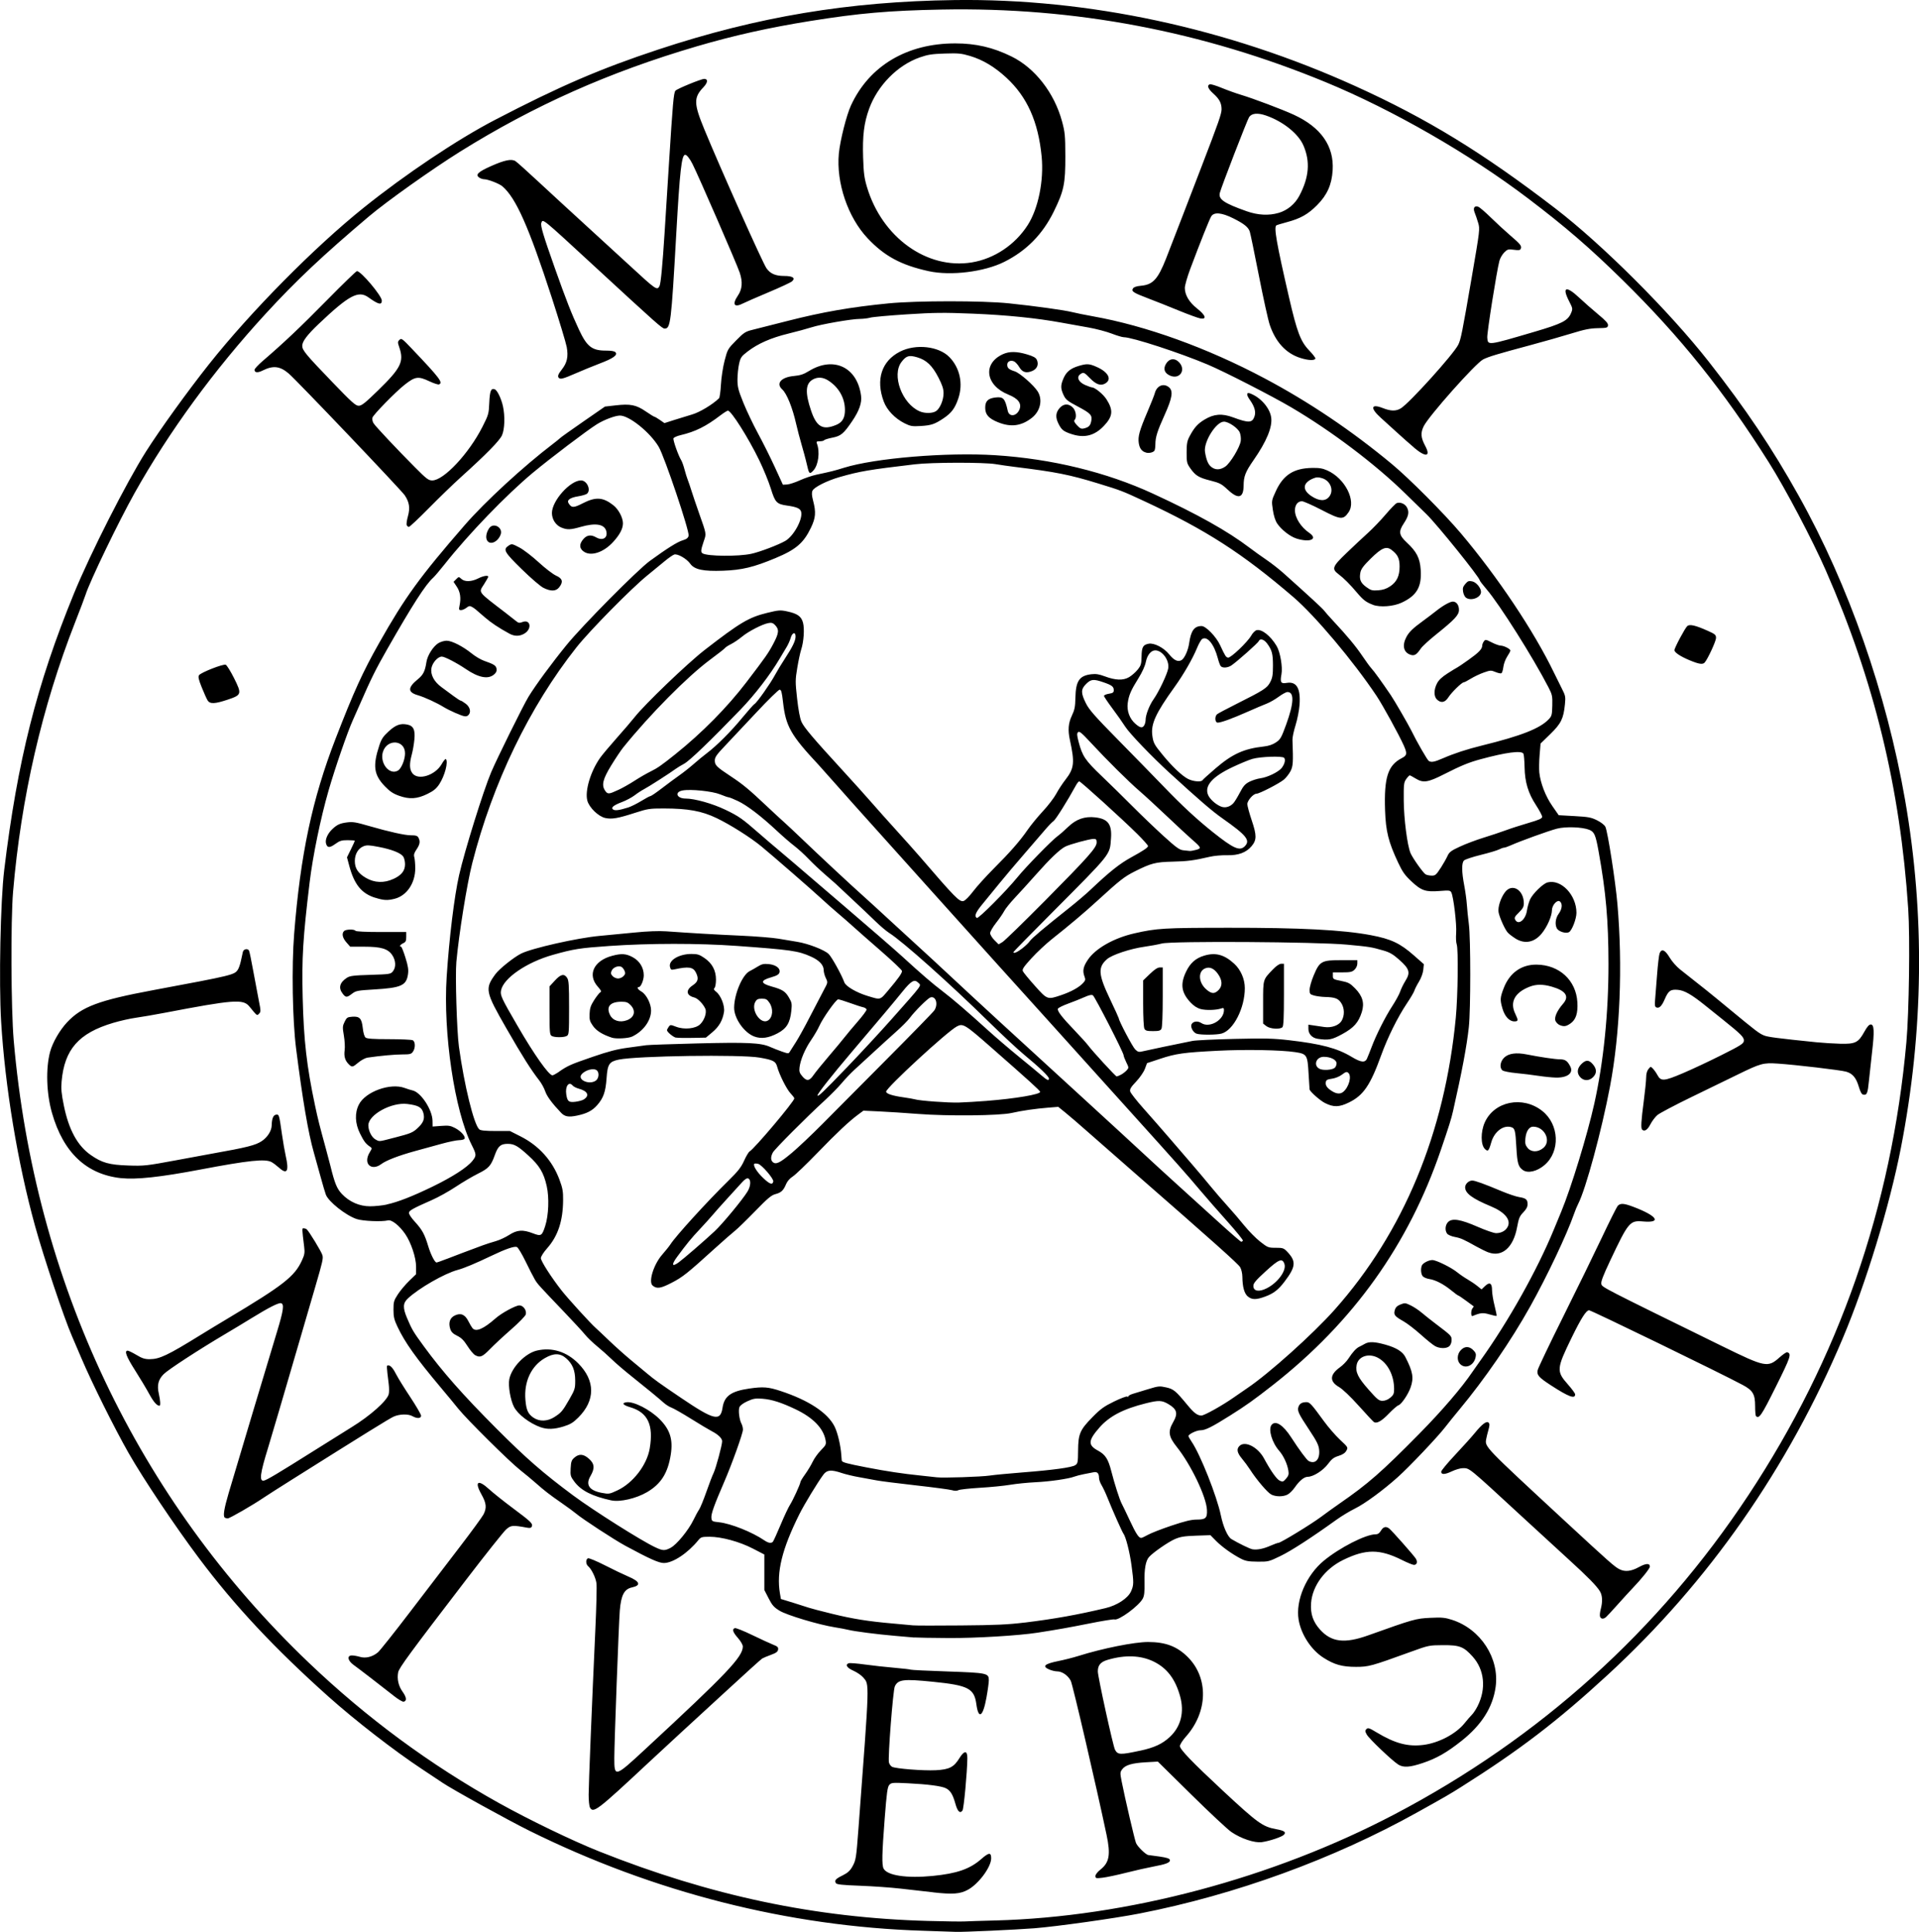 <?xml version="1.0" encoding="UTF-8" standalone="no"?>
<!-- Created with Inkscape (http://www.inkscape.org/) -->

<svg
   width="65.132mm"
   height="65.571mm"
   viewBox="0 0 65.132 65.571"
   version="1.1"
   id="svg72490"
   xmlns="http://www.w3.org/2000/svg"
   xmlns:svg="http://www.w3.org/2000/svg">
  <defs
     id="defs72487">
    <clipPath
       clipPathUnits="userSpaceOnUse"
       id="clipPath1869">
      <path
         d="m 301.809,532.349 c -36.858,-2.395 -66.048,-32.921 -66.308,-70.323 v 0 -1.007 c 0.26,-37.407 29.457,-67.936 66.321,-70.324 v 0 h 9.31 c 37.03,2.398 66.324,33.192 66.324,70.827 v 0 c 0,37.631 -29.287,68.421 -66.31,70.827 v 0 z"
         id="path1867" />
    </clipPath>
    <clipPath
       clipPathUnits="userSpaceOnUse"
       id="clipPath75667">
      <g
         id="g75679"
         transform="matrix(0.02,0,0,0.02,-1.986,-1.823)">
        <g
           id="g75677">
          <g
             id="g75675">
            <g
               id="g75673">
              <g
                 id="g75671">
                <path
                   d="M 7.891,287.346 V -8.988 H 240.724 V 287.346 H 7.891"
                   id="path75669"
                   style="stroke-width:0.353" />
              </g>
            </g>
          </g>
        </g>
      </g>
    </clipPath>
  </defs>
  <g
     id="layer1"
     transform="translate(-82.374,-41.526)">
    <path
       style="fill:#000000;stroke-width:0.042"
       d="m 113.716,107.059 c -4.567,-0.139 -9.153,-1.303 -13.377,-3.396 -0.736,-0.365 -2.613,-1.402 -2.95,-1.63 -0.091,-0.062 -0.4,-0.267 -0.685,-0.456 -0.942,-0.622 -2.275,-1.655 -3.178,-2.462 -1.832,-1.637 -3.191,-3.09 -4.4,-4.704 -0.817,-1.091 -1.883,-2.683 -2.384,-3.561 -0.474,-0.83 -1.251,-2.391 -1.608,-3.232 -0.131,-0.308 -0.275,-0.645 -0.32,-0.748 -0.268,-0.614 -0.961,-2.684 -1.252,-3.739 -0.588,-2.128 -1.018,-4.725 -1.15,-6.938 -0.079,-1.328 -0.023,-4.076 0.104,-5.131 0.449,-3.712 1.102,-6.3 2.367,-9.389 0.558,-1.362 1.778,-3.766 2.445,-4.819 0.473,-0.747 1.428,-2.07 2.139,-2.965 1.419,-1.787 3.569,-3.963 5.243,-5.307 1.43,-1.148 3.184,-2.321 4.466,-2.988 2.217,-1.153 3.572,-1.736 5.546,-2.389 3.37,-1.114 6.458,-1.629 10.054,-1.677 4.538,-0.061 9.258,0.953 13.606,2.924 2.425,1.099 4.31,2.252 6.774,4.143 1.603,1.23 3.872,3.496 5.212,5.204 1.259,1.605 2.146,2.927 3.054,4.552 1.697,3.036 2.98,6.706 3.611,10.324 0.678,3.894 0.63,7.864 -0.143,11.819 -0.384,1.966 -1.182,4.582 -1.965,6.439 -1.866,4.429 -4.56,8.289 -7.985,11.441 -1.707,1.571 -2.985,2.549 -4.965,3.799 -0.405,0.256 -0.532,0.329 -1.496,0.866 -2.844,1.585 -6.177,2.799 -9.431,3.435 -0.845,0.165 -2.812,0.441 -3.573,0.501 -0.618,0.049 -2.473,0.133 -2.659,0.121 -0.057,-0.003 -0.553,-0.02 -1.101,-0.037 z m 2.43,-0.349 c 4.474,-0.115 9.415,-1.428 13.564,-3.606 4.923,-2.584 8.968,-6.233 12.007,-10.832 3.068,-4.642 4.858,-9.773 5.361,-15.372 0.091,-1.015 0.126,-3.56 0.062,-4.528 -0.272,-4.114 -1.156,-7.743 -2.798,-11.487 -0.455,-1.037 -1.375,-2.782 -1.935,-3.669 -1.53,-2.423 -2.997,-4.253 -4.955,-6.179 -1.106,-1.088 -1.944,-1.812 -3.214,-2.776 -1.989,-1.509 -4.584,-3.001 -6.855,-3.94 -4.205,-1.738 -8.534,-2.558 -13.045,-2.471 -1.786,0.034 -2.81,0.124 -4.459,0.388 -1.403,0.225 -2.596,0.491 -3.85,0.859 -2.982,0.875 -5.522,2.006 -8.039,3.576 -0.95,0.593 -2.488,1.686 -3.095,2.199 -1.567,1.325 -2.466,2.172 -3.511,3.31 -1.742,1.898 -3.272,3.992 -4.438,6.072 -0.547,0.976 -1.523,3 -1.669,3.461 -0.029,0.091 -0.188,0.512 -0.354,0.935 -1.123,2.865 -1.833,5.947 -2.105,9.14 -0.083,0.971 -0.07,3.989 0.021,5.044 0.71,8.204 4.207,15.58 10.014,21.125 1.959,1.871 4.119,3.464 6.466,4.771 1.017,0.566 2.492,1.278 3.386,1.634 3.785,1.507 7.344,2.259 11.175,2.362 0.571,0.016 1.123,0.023 1.226,0.017 0.103,-0.006 0.57,-0.021 1.039,-0.033 z m -2.098,-0.956 c -0.274,-0.031 -0.77,-0.087 -1.101,-0.125 -0.331,-0.038 -0.954,-0.082 -1.384,-0.098 -0.596,-0.022 -0.79,-0.043 -0.817,-0.087 -0.058,-0.093 -0.013,-0.147 0.225,-0.263 0.166,-0.082 0.251,-0.156 0.326,-0.288 0.128,-0.224 0.137,-0.281 0.215,-1.321 0.381,-5.082 0.374,-4.855 0.158,-5.112 -0.06,-0.071 -0.209,-0.173 -0.331,-0.227 -0.22,-0.097 -0.288,-0.205 -0.16,-0.254 0.034,-0.013 0.282,0.006 0.55,0.043 0.269,0.037 0.721,0.087 1.006,0.111 0.285,0.025 0.532,0.053 0.549,0.064 0.017,0.011 0.579,0.038 1.248,0.061 1.355,0.047 1.403,0.057 1.403,0.302 0,0.076 -0.036,0.34 -0.081,0.588 -0.118,0.652 -0.269,0.752 -0.341,0.226 -0.074,-0.543 -0.271,-0.645 -1.482,-0.767 -0.993,-0.1 -1.174,-0.078 -1.286,0.156 -0.062,0.13 -0.24,2.426 -0.2,2.584 0.014,0.057 0.061,0.123 0.105,0.146 0.121,0.065 1.06,0.138 1.484,0.117 0.459,-0.024 0.614,-0.103 0.803,-0.41 0.166,-0.269 0.272,-0.267 0.269,0.006 -0.005,0.47 -0.119,1.71 -0.165,1.772 -0.084,0.115 -0.167,0.035 -0.242,-0.235 -0.085,-0.306 -0.168,-0.443 -0.316,-0.519 -0.147,-0.076 -0.615,-0.138 -1.294,-0.171 -0.523,-0.026 -0.562,-0.022 -0.632,0.055 -0.062,0.069 -0.088,0.261 -0.156,1.137 -0.093,1.199 -0.101,1.585 -0.037,1.705 0.125,0.235 0.788,0.333 1.661,0.248 0.824,-0.081 1.265,-0.233 1.652,-0.572 0.261,-0.229 0.339,-0.235 0.338,-0.025 -9.5e-4,0.295 -0.425,0.868 -0.791,1.067 -0.263,0.143 -0.512,0.162 -1.182,0.087 z m 5.505,-0.552 c 0,-0.05 0.07,-0.141 0.172,-0.221 0.302,-0.239 0.348,-0.505 0.206,-1.18 -0.347,-1.646 -1.149,-5.098 -1.214,-5.225 -0.092,-0.181 -0.294,-0.321 -0.463,-0.321 -0.064,0 -0.18,-0.027 -0.26,-0.06 -0.265,-0.111 -0.175,-0.195 0.313,-0.293 0.194,-0.039 0.493,-0.115 0.665,-0.169 0.827,-0.26 1.903,-0.475 2.368,-0.475 0.596,8.3e-4 0.986,0.149 1.35,0.513 0.709,0.71 0.682,1.86 -0.065,2.698 -0.114,0.128 -0.204,0.27 -0.204,0.321 0,0.114 0.415,0.545 1.454,1.512 1.185,1.102 1.353,1.224 1.807,1.308 0.283,0.052 0.348,0.097 0.274,0.186 -0.061,0.074 -0.487,0.217 -0.755,0.255 -0.244,0.034 -0.703,-0.119 -1.032,-0.343 -0.127,-0.086 -0.741,-0.66 -1.364,-1.274 l -1.133,-1.117 -0.404,0.023 c -0.474,0.027 -0.699,0.094 -0.806,0.239 -0.073,0.099 -0.074,0.123 -0.017,0.415 0.109,0.556 0.438,1.969 0.486,2.086 0.051,0.125 0.339,0.404 0.421,0.409 0.029,0.002 0.201,0.025 0.384,0.052 0.245,0.036 0.335,0.066 0.345,0.116 0.017,0.087 -0.129,0.144 -0.573,0.226 -0.194,0.036 -0.606,0.129 -0.914,0.207 -0.308,0.078 -0.668,0.154 -0.8,0.169 -0.222,0.026 -0.239,0.022 -0.239,-0.058 z m 1.516,-4.254 c 0.482,-0.104 0.758,-0.232 1.012,-0.47 0.374,-0.35 0.497,-0.841 0.345,-1.383 -0.164,-0.586 -0.446,-0.954 -0.9,-1.175 -0.432,-0.21 -0.959,-0.231 -1.546,-0.06 -0.25,0.072 -0.345,0.182 -0.345,0.397 0,0.178 0.517,2.535 0.583,2.658 0.093,0.174 0.176,0.177 0.85,0.032 z m -18.673,1.921 c -0.024,-0.044 -0.043,-0.236 -0.043,-0.426 2.5e-4,-0.349 0.112,-3.097 0.228,-5.622 0.035,-0.754 0.052,-1.455 0.037,-1.558 -0.026,-0.192 -0.17,-0.485 -0.284,-0.58 -0.082,-0.068 -0.084,-0.235 -0.003,-0.266 0.034,-0.013 0.291,0.094 0.571,0.237 0.28,0.143 0.637,0.314 0.792,0.38 0.403,0.169 0.449,0.303 0.127,0.372 -0.26,0.056 -0.369,0.264 -0.411,0.788 -0.035,0.435 -0.186,4.498 -0.186,4.999 0,0.666 0.016,0.662 1.048,-0.295 2.775,-2.57 3.314,-3.136 3.314,-3.488 0,-0.057 -0.071,-0.18 -0.166,-0.288 -0.174,-0.198 -0.206,-0.297 -0.107,-0.335 0.033,-0.013 0.299,0.093 0.592,0.235 0.293,0.142 0.614,0.289 0.712,0.328 0.148,0.058 0.177,0.086 0.166,0.165 -0.011,0.074 -0.066,0.115 -0.242,0.179 -0.126,0.046 -0.26,0.102 -0.298,0.125 -0.038,0.023 -0.608,0.538 -1.267,1.146 -0.659,0.607 -1.34,1.234 -1.515,1.392 -0.174,0.158 -0.647,0.596 -1.051,0.973 -1.778,1.661 -1.901,1.755 -2.016,1.54 z m 27.437,-1.451 c -0.199,-0.122 -0.987,-0.871 -1.068,-1.015 -0.063,-0.113 -0.065,-0.138 -0.013,-0.19 0.051,-0.051 0.097,-0.037 0.342,0.111 0.626,0.377 1.062,0.494 1.592,0.427 0.521,-0.066 1.106,-0.375 1.396,-0.737 0.088,-0.11 0.201,-0.24 0.251,-0.289 0.05,-0.049 0.136,-0.18 0.192,-0.291 0.297,-0.593 0.233,-1.234 -0.167,-1.679 -0.305,-0.34 -0.444,-0.393 -1.008,-0.39 -0.469,0.003 -0.488,0.006 -1.08,0.221 -1.362,0.494 -1.44,0.515 -1.871,0.516 -0.472,4.1e-4 -0.738,-0.075 -1.107,-0.311 -0.42,-0.269 -0.761,-0.794 -0.843,-1.295 -0.106,-0.65 0.261,-1.506 0.855,-1.996 0.542,-0.447 1.425,-0.897 1.759,-0.897 0.077,0 0.13,-0.037 0.182,-0.125 0.078,-0.132 0.171,-0.155 0.28,-0.071 0.085,0.065 0.819,0.894 0.899,1.016 0.073,0.111 0.043,0.218 -0.06,0.218 -0.041,0 -0.224,-0.075 -0.406,-0.166 -0.757,-0.378 -1.227,-0.378 -1.999,-4.3e-4 -0.617,0.302 -1.041,0.873 -1.086,1.459 -0.027,0.364 0.064,0.637 0.303,0.902 0.387,0.43 0.834,0.484 1.639,0.196 1.532,-0.548 1.615,-0.571 2.102,-0.594 0.399,-0.019 0.499,-0.009 0.743,0.069 0.971,0.314 1.614,1.308 1.476,2.282 -0.097,0.687 -0.472,1.28 -1.149,1.819 -0.501,0.399 -0.855,0.602 -1.33,0.76 -0.437,0.146 -0.648,0.159 -0.827,0.05 z M 95.743,99.088 c -0.427,-0.337 -1.194,-0.928 -1.37,-1.054 -0.201,-0.144 -0.23,-0.32 -0.053,-0.32 0.06,0 0.182,0.022 0.27,0.048 0.196,0.059 0.429,7.6e-4 0.611,-0.153 0.067,-0.056 0.558,-0.674 1.092,-1.374 0.534,-0.699 1.295,-1.695 1.692,-2.213 0.397,-0.518 0.756,-1.011 0.8,-1.095 0.114,-0.224 0.098,-0.38 -0.071,-0.681 -0.246,-0.439 -0.118,-0.522 0.264,-0.171 0.131,0.12 0.491,0.407 0.799,0.637 0.622,0.464 0.686,0.525 0.648,0.623 -0.02,0.051 -0.059,0.061 -0.16,0.043 -0.491,-0.09 -0.548,-0.086 -0.71,0.057 -0.085,0.074 -0.691,0.836 -1.347,1.692 -1.94,2.532 -2.292,3.011 -2.32,3.161 -0.043,0.227 0.011,0.464 0.15,0.657 0.137,0.19 0.15,0.317 0.036,0.339 -0.037,0.008 -0.186,-0.081 -0.332,-0.196 z m 17.662,-1.982 c -0.08,-0.008 -0.379,-0.034 -0.665,-0.058 -0.603,-0.052 -1.37,-0.151 -1.579,-0.204 -0.08,-0.02 -0.286,-0.059 -0.457,-0.086 -0.541,-0.086 -1.62,-0.409 -1.869,-0.561 -0.192,-0.116 -0.252,-0.184 -0.374,-0.422 l -0.145,-0.283 v -0.602 -0.602 l -0.383,-0.198 c -0.457,-0.237 -1.069,-0.404 -1.478,-0.404 -0.258,0 -0.293,0.011 -0.375,0.111 -0.359,0.443 -0.86,0.777 -1.171,0.78 -0.169,0.002 -0.485,-0.139 -1.308,-0.584 -0.376,-0.203 -1.468,-0.916 -1.68,-1.097 -0.07,-0.059 -0.286,-0.218 -0.48,-0.352 -0.408,-0.282 -0.594,-0.426 -0.889,-0.688 -0.117,-0.104 -0.352,-0.299 -0.524,-0.435 -0.37,-0.292 -1.81,-1.72 -2.101,-2.083 -0.112,-0.141 -0.383,-0.468 -0.601,-0.727 -0.835,-0.995 -1.21,-1.521 -1.463,-2.058 -0.11,-0.234 -0.134,-0.333 -0.134,-0.574 -4.2e-4,-0.264 0.013,-0.312 0.149,-0.521 0.082,-0.127 0.255,-0.332 0.384,-0.457 l 0.234,-0.226 v -0.259 c 0,-0.306 -0.171,-0.818 -0.369,-1.106 -0.199,-0.289 -0.459,-0.494 -0.586,-0.462 -0.206,0.052 -0.856,0.024 -1.063,-0.046 -0.369,-0.125 -0.952,-0.587 -1.044,-0.828 -0.026,-0.068 -0.106,-0.339 -0.178,-0.602 -0.072,-0.263 -0.176,-0.637 -0.231,-0.831 -0.189,-0.661 -0.38,-1.782 -0.601,-3.525 -0.123,-0.969 -0.154,-2.781 -0.066,-3.891 0.213,-2.694 0.613,-4.577 1.406,-6.626 0.622,-1.606 0.919,-2.259 1.478,-3.248 0.881,-1.559 1.382,-2.248 2.905,-4.002 0.69,-0.795 1.996,-1.996 3,-2.761 0.104,-0.079 0.213,-0.167 0.242,-0.196 0.029,-0.029 0.382,-0.28 0.785,-0.559 l 0.732,-0.507 0.358,-0.041 c 0.503,-0.058 0.701,-0.019 1.024,0.202 0.148,0.101 0.282,0.184 0.298,0.184 0.016,0 0.099,0.049 0.184,0.108 l 0.156,0.108 0.324,-0.104 c 0.178,-0.057 0.457,-0.143 0.618,-0.19 0.257,-0.075 0.696,-0.34 0.91,-0.549 0.023,-0.022 0.052,-0.231 0.065,-0.465 0.013,-0.237 0.068,-0.596 0.125,-0.814 0.099,-0.381 0.108,-0.397 0.392,-0.685 0.265,-0.269 0.315,-0.301 0.561,-0.361 0.148,-0.036 0.681,-0.171 1.184,-0.3 1.186,-0.303 2.151,-0.471 3.427,-0.596 0.96,-0.094 3.189,-0.095 4.092,-6.11e-4 0.88,0.092 1.871,0.229 2.14,0.297 0.126,0.032 0.443,0.096 0.706,0.143 1.796,0.32 3.873,1.069 5.813,2.099 1.513,0.802 2.962,1.778 4.333,2.916 0.591,0.491 1.768,1.672 2.338,2.347 1.254,1.485 2.481,3.321 3.162,4.731 0.083,0.171 0.207,0.421 0.275,0.556 0.115,0.224 0.123,0.267 0.098,0.519 -0.048,0.486 -0.13,0.654 -0.497,1.012 l -0.33,0.321 -0.032,0.385 c -0.018,0.212 -0.022,0.479 -0.011,0.593 0.037,0.36 0.211,0.811 0.442,1.142 l 0.217,0.312 0.537,0.03 c 0.47,0.026 0.566,0.044 0.768,0.145 0.134,0.067 0.251,0.159 0.279,0.219 0.081,0.173 0.341,1.842 0.408,2.617 0.183,2.109 0.09,4.396 -0.25,6.19 -0.285,1.506 -0.824,3.494 -1.082,3.992 -0.038,0.072 -0.102,0.228 -0.142,0.344 -0.241,0.692 -0.915,2.116 -1.488,3.141 -0.649,1.163 -1.542,2.462 -2.397,3.49 -0.162,0.194 -0.38,0.465 -0.486,0.602 -0.259,0.336 -1.213,1.342 -1.606,1.694 -0.503,0.451 -1.122,0.905 -1.46,1.071 -0.171,0.084 -0.452,0.254 -0.623,0.377 -0.847,0.609 -1.532,1.053 -1.9,1.231 -0.395,0.192 -0.416,0.197 -0.78,0.193 -0.305,-0.003 -0.409,-0.021 -0.561,-0.099 -0.299,-0.153 -0.647,-0.403 -0.85,-0.609 l -0.188,-0.191 -0.488,0.017 c -0.398,0.014 -0.531,0.035 -0.717,0.115 -0.225,0.097 -0.745,0.457 -0.879,0.609 -0.114,0.128 -0.164,0.408 -0.154,0.857 0.006,0.327 -0.006,0.455 -0.059,0.555 -0.13,0.248 -0.827,0.759 -0.964,0.706 -0.03,-0.011 -0.416,0.051 -0.858,0.14 -0.688,0.137 -1.063,0.204 -1.759,0.312 -0.631,0.098 -2.096,0.186 -3.004,0.18 -0.564,-0.003 -1.091,-0.013 -1.171,-0.02 z m 3.739,-0.506 c 1.016,-0.125 1.8,-0.265 2.756,-0.493 0.39,-0.093 0.754,-0.332 0.86,-0.564 0.098,-0.215 0.099,-0.296 0.016,-0.902 -0.061,-0.445 -0.192,-0.959 -0.273,-1.063 -0.043,-0.056 -0.379,-0.812 -0.535,-1.204 -0.064,-0.162 -0.156,-0.358 -0.204,-0.436 -0.048,-0.078 -0.087,-0.189 -0.088,-0.246 -0.001,-0.164 -0.058,-0.222 -0.192,-0.194 -0.065,0.013 -0.212,0.042 -0.327,0.064 -0.114,0.022 -0.257,0.059 -0.317,0.082 -0.194,0.075 -0.835,0.168 -1.324,0.191 -0.263,0.013 -0.646,0.051 -0.852,0.086 -0.206,0.035 -0.668,0.081 -1.028,0.102 -0.359,0.022 -0.689,0.058 -0.732,0.081 -0.052,0.028 -0.125,0.028 -0.219,7.1e-4 -0.077,-0.023 -0.636,-0.097 -1.241,-0.165 -0.606,-0.068 -1.194,-0.143 -1.309,-0.166 -0.114,-0.023 -0.375,-0.071 -0.58,-0.106 -0.205,-0.035 -0.48,-0.101 -0.611,-0.145 -0.359,-0.121 -0.502,-0.108 -0.623,0.054 -0.198,0.266 -0.652,1.014 -0.816,1.344 -0.588,1.178 -0.782,1.967 -0.66,2.683 l 0.033,0.194 0.424,0.13 c 0.233,0.072 0.471,0.148 0.528,0.168 0.057,0.021 0.408,0.113 0.781,0.204 0.713,0.175 1.231,0.258 2.086,0.332 0.286,0.025 0.585,0.053 0.665,0.061 0.08,0.009 0.809,0.011 1.62,0.003 1.168,-0.009 1.617,-0.03 2.16,-0.097 z m -12.004,-2.543 c 0.199,-0.101 0.606,-0.599 0.77,-0.941 0.064,-0.133 0.149,-0.291 0.191,-0.351 0.041,-0.06 0.152,-0.331 0.247,-0.602 0.095,-0.271 0.205,-0.559 0.245,-0.639 0.077,-0.156 0.291,-0.948 0.291,-1.08 0,-0.099 -0.135,-0.23 -0.353,-0.342 -0.091,-0.047 -0.406,-0.235 -0.699,-0.418 -0.293,-0.183 -0.592,-0.354 -0.665,-0.38 -0.073,-0.026 -0.188,-0.098 -0.257,-0.159 -0.186,-0.167 -0.599,-0.506 -1.097,-0.903 -0.244,-0.194 -0.546,-0.453 -0.671,-0.575 -0.125,-0.122 -0.349,-0.322 -0.498,-0.444 -0.149,-0.122 -0.333,-0.298 -0.408,-0.392 -0.075,-0.093 -0.39,-0.436 -0.701,-0.761 -0.885,-0.927 -0.912,-0.956 -1.005,-1.11 -0.048,-0.08 -0.19,-0.356 -0.315,-0.614 -0.125,-0.258 -0.259,-0.48 -0.297,-0.495 -0.089,-0.034 -0.384,0.068 -0.866,0.299 -0.541,0.259 -0.929,0.421 -1.142,0.478 -0.44,0.116 -1.32,0.62 -1.693,0.97 -0.17,0.159 -0.176,0.315 -0.027,0.666 0.166,0.392 0.213,0.471 0.572,0.961 0.63,0.862 1.336,1.661 2.457,2.784 1.02,1.022 1.584,1.513 2.612,2.277 0.686,0.509 2.322,1.543 2.781,1.756 0.262,0.122 0.319,0.124 0.529,0.017 z m -2.017,-1.605 c -0.655,-0.143 -1.026,-0.331 -1.255,-0.637 -0.13,-0.174 -0.139,-0.205 -0.126,-0.452 0.013,-0.229 0.03,-0.279 0.128,-0.364 0.16,-0.137 0.308,-0.125 0.494,0.04 0.191,0.17 0.204,0.325 0.049,0.59 -0.172,0.293 -0.039,0.488 0.386,0.567 0.241,0.045 0.261,0.042 0.531,-0.085 0.529,-0.247 1.001,-0.86 1.096,-1.422 0.135,-0.8 -0.065,-1.223 -0.661,-1.399 -0.248,-0.073 -0.302,-0.144 -0.13,-0.169 0.247,-0.036 0.803,0.248 1.131,0.578 0.35,0.352 0.454,0.683 0.375,1.194 -0.098,0.63 -0.331,1 -0.805,1.278 -0.37,0.217 -0.921,0.344 -1.214,0.28 z m -2.395,-2.481 c -0.382,-0.136 -0.781,-0.441 -0.911,-0.697 -0.119,-0.233 -0.2,-0.708 -0.158,-0.931 0.075,-0.402 0.538,-0.883 0.939,-0.977 0.509,-0.118 1.008,0.037 1.404,0.437 0.58,0.586 0.581,1.255 0.002,1.834 -0.176,0.176 -0.272,0.234 -0.498,0.304 -0.319,0.099 -0.557,0.107 -0.777,0.029 z m 0.466,-0.351 c 0.233,-0.149 0.276,-0.201 0.512,-0.613 0.178,-0.312 0.192,-0.358 0.191,-0.623 -10e-4,-0.346 -0.09,-0.565 -0.306,-0.754 -0.205,-0.18 -0.419,-0.183 -0.721,-0.009 -0.465,0.267 -0.715,0.8 -0.663,1.416 0.029,0.349 0.09,0.483 0.274,0.607 0.205,0.138 0.475,0.129 0.713,-0.023 z m -2.695,-2.098 c -0.053,-0.029 -0.169,-0.169 -0.259,-0.31 -0.122,-0.193 -0.208,-0.279 -0.35,-0.348 -0.139,-0.068 -0.199,-0.126 -0.233,-0.229 -0.07,-0.212 -0.014,-0.38 0.152,-0.459 0.202,-0.096 0.346,-0.037 0.46,0.189 0.05,0.098 0.113,0.206 0.14,0.239 0.117,0.141 0.371,0.033 0.788,-0.334 0.205,-0.18 0.678,-0.437 0.805,-0.437 0.133,0 0.252,0.167 0.218,0.305 -0.014,0.054 -0.232,0.279 -0.493,0.507 -0.258,0.225 -0.583,0.527 -0.722,0.671 -0.26,0.267 -0.338,0.299 -0.507,0.205 z m 26.991,6.47 c 0.123,-0.054 0.246,-0.099 0.274,-0.099 0.077,0 1.122,-0.638 1.455,-0.888 0.16,-0.12 0.438,-0.32 0.617,-0.444 0.974,-0.673 1.425,-1.068 2.71,-2.371 0.77,-0.781 1.449,-1.573 1.812,-2.113 0.038,-0.057 0.157,-0.225 0.263,-0.374 0.951,-1.328 1.924,-3.064 2.492,-4.445 0.052,-0.126 0.164,-0.397 0.249,-0.602 0.34,-0.82 0.889,-2.616 1.125,-3.677 0.314,-1.414 0.482,-3.076 0.48,-4.737 -0.002,-1.481 -0.086,-2.436 -0.336,-3.821 -0.1,-0.557 -0.144,-0.659 -0.313,-0.729 -0.232,-0.096 -0.802,-0.117 -1.101,-0.04 -0.275,0.071 -1.249,0.423 -1.566,0.566 -0.096,0.043 -0.199,0.079 -0.229,0.079 -0.03,1.26e-4 -0.107,0.028 -0.171,0.061 -0.065,0.034 -0.344,0.117 -0.62,0.185 -0.277,0.068 -0.532,0.153 -0.568,0.189 -0.084,0.084 -0.081,0.383 0.009,0.852 0.037,0.194 0.077,0.484 0.088,0.644 0.011,0.16 0.041,0.459 0.068,0.665 0.064,0.492 0.063,2.905 -7.5e-4,3.494 -0.071,0.652 -0.231,1.502 -0.534,2.842 -0.06,0.267 -0.135,0.507 -0.416,1.329 -1.095,3.211 -2.975,5.843 -5.699,7.977 -0.647,0.507 -0.916,0.698 -1.455,1.037 -0.623,0.392 -0.84,0.5 -1.006,0.5 -0.133,0 -0.406,0.133 -0.406,0.197 0,0.018 0.049,0.105 0.109,0.193 0.295,0.434 0.857,1.85 0.99,2.496 0.081,0.392 0.232,0.731 0.36,0.807 0.244,0.146 0.627,0.332 0.712,0.346 0.159,0.027 0.375,-0.016 0.607,-0.119 z m 0.026,-1.744 c -0.126,-0.065 -0.501,-0.507 -0.719,-0.848 -0.066,-0.103 -0.188,-0.268 -0.271,-0.367 -0.168,-0.2 -0.191,-0.332 -0.076,-0.436 0.193,-0.174 0.621,0.05 0.828,0.434 0.23,0.426 0.427,0.704 0.534,0.753 0.099,0.045 0.119,0.038 0.212,-0.07 0.084,-0.098 0.099,-0.148 0.078,-0.275 -0.036,-0.226 -0.165,-0.503 -0.311,-0.67 -0.247,-0.281 -0.379,-0.734 -0.258,-0.881 0.135,-0.163 0.391,10e-4 0.668,0.43 0.27,0.418 0.523,0.76 0.589,0.796 0.223,0.121 0.388,-0.052 0.357,-0.374 -0.016,-0.167 -0.076,-0.289 -0.338,-0.684 -0.369,-0.556 -0.413,-0.652 -0.361,-0.788 0.04,-0.106 0.121,-0.151 0.272,-0.151 0.106,0 0.17,0.07 0.587,0.644 0.15,0.206 0.396,0.49 0.549,0.633 0.275,0.257 0.276,0.26 0.214,0.372 -0.043,0.077 -0.126,0.133 -0.265,0.176 -0.163,0.05 -0.233,0.105 -0.361,0.277 -0.163,0.22 -0.499,0.432 -0.685,0.432 -0.12,0 -0.281,0.132 -0.436,0.356 -0.07,0.101 -0.181,0.212 -0.247,0.246 -0.154,0.08 -0.402,0.078 -0.561,-0.003 z m 3.486,-2.458 c -0.025,-0.017 -0.256,-0.265 -0.513,-0.551 -0.288,-0.32 -0.546,-0.565 -0.672,-0.638 -0.325,-0.189 -0.312,-0.418 0.037,-0.668 0.098,-0.07 0.227,-0.202 0.286,-0.294 0.144,-0.221 0.265,-0.353 0.367,-0.401 0.046,-0.021 0.13,-0.066 0.187,-0.099 0.144,-0.083 0.337,-0.076 0.7,0.026 0.372,0.104 0.584,0.236 0.679,0.42 0.256,0.499 0.292,0.708 0.177,1.035 -0.084,0.238 -0.31,0.57 -0.411,0.603 -0.044,0.014 -0.194,0.144 -0.332,0.288 -0.243,0.253 -0.409,0.345 -0.505,0.278 z m 0.561,-0.825 c 0.107,-0.09 0.128,-0.137 0.128,-0.289 0,-0.468 -0.217,-0.887 -0.55,-1.065 -0.314,-0.167 -0.666,-0.049 -0.721,0.242 -0.046,0.244 0.042,0.427 0.402,0.835 0.298,0.339 0.355,0.384 0.476,0.384 0.087,0 0.184,-0.039 0.265,-0.108 z m 2.371,-1.139 c -0.117,-0.117 -0.109,-0.334 0.019,-0.472 0.13,-0.14 0.286,-0.142 0.424,-0.003 0.086,0.086 0.102,0.132 0.081,0.237 -0.057,0.285 -0.345,0.416 -0.523,0.238 z m -0.852,-0.611 c -0.069,-0.037 -0.287,-0.213 -0.486,-0.392 -0.199,-0.178 -0.464,-0.382 -0.589,-0.452 -0.299,-0.169 -0.338,-0.219 -0.292,-0.379 0.027,-0.094 0.078,-0.145 0.192,-0.19 0.145,-0.058 0.168,-0.056 0.347,0.031 0.105,0.051 0.271,0.16 0.368,0.243 0.097,0.083 0.312,0.253 0.478,0.379 0.54,0.41 0.542,0.412 0.542,0.558 0,0.078 -0.032,0.164 -0.076,0.204 -0.096,0.087 -0.323,0.086 -0.485,-0.002 z m 1.226,-1.122 c 0,-0.066 0.022,-0.142 0.049,-0.169 0.027,-0.027 0.041,-0.055 0.031,-0.062 -0.009,-0.006 -0.125,-0.091 -0.255,-0.188 -0.13,-0.096 -0.249,-0.175 -0.262,-0.175 -0.014,0 -0.123,-0.079 -0.242,-0.177 -0.259,-0.211 -0.531,-0.352 -0.742,-0.384 -0.085,-0.013 -0.183,-0.052 -0.218,-0.088 -0.065,-0.065 -0.084,-0.247 -0.038,-0.367 0.032,-0.084 0.23,-0.189 0.358,-0.189 0.131,0 0.638,0.249 0.842,0.414 0.091,0.074 0.25,0.183 0.353,0.242 0.103,0.059 0.252,0.16 0.331,0.224 l 0.144,0.116 0.113,-0.109 c 0.16,-0.153 0.243,-0.108 0.243,0.133 0,0.105 0.038,0.342 0.085,0.525 0.047,0.184 0.078,0.341 0.069,0.35 -0.009,0.009 -0.116,-0.014 -0.239,-0.05 -0.218,-0.065 -0.308,-0.057 -0.57,0.052 -0.035,0.014 -0.052,-0.019 -0.052,-0.098 z m 0.58,-2.06 c -0.081,-0.03 -0.258,-0.117 -0.395,-0.193 -0.454,-0.254 -0.538,-0.291 -0.744,-0.33 -0.113,-0.021 -0.229,-0.072 -0.259,-0.112 -0.081,-0.111 -0.065,-0.296 0.034,-0.395 0.138,-0.138 0.423,-0.092 1.006,0.164 0.27,0.118 0.551,0.215 0.623,0.214 0.182,-8.3e-4 0.329,-0.084 0.397,-0.224 0.112,-0.232 -0.106,-0.492 -0.576,-0.687 -0.628,-0.261 -0.872,-0.442 -0.872,-0.645 0,-0.113 0.122,-0.229 0.24,-0.229 0.097,0 0.4,0.11 1.006,0.364 0.217,0.091 0.479,0.179 0.582,0.196 0.237,0.038 0.291,0.083 0.291,0.242 0,0.09 -0.043,0.172 -0.145,0.277 -0.125,0.128 -0.154,0.198 -0.212,0.511 -0.127,0.685 -0.511,1.019 -0.973,0.847 z m 1.174,-2.794 c -0.157,-0.11 -0.191,-0.23 -0.221,-0.766 -0.032,-0.576 -0.05,-0.65 -0.17,-0.688 -0.269,-0.085 -0.578,0.147 -0.682,0.513 -0.086,0.301 -0.113,0.328 -0.22,0.221 -0.14,-0.14 -0.142,-0.578 -0.003,-0.892 0.32,-0.723 1.289,-0.919 1.952,-0.395 0.58,0.458 0.619,1.375 0.079,1.837 -0.254,0.217 -0.565,0.29 -0.735,0.171 z m 0.694,-0.749 c 0.28,-0.236 0.046,-0.723 -0.347,-0.723 -0.138,0 -0.239,0.157 -0.263,0.407 -0.014,0.156 -4e-4,0.218 0.072,0.309 0.123,0.156 0.357,0.159 0.538,0.006 z m 1.257,-2.398 c -0.127,-0.135 -0.115,-0.301 0.031,-0.447 0.155,-0.155 0.26,-0.153 0.394,0.006 0.135,0.16 0.137,0.304 0.006,0.435 -0.131,0.131 -0.311,0.133 -0.431,0.006 z m -1.42,-0.05 c -0.194,-0.03 -0.535,-0.072 -0.757,-0.093 -0.222,-0.021 -0.432,-0.063 -0.467,-0.092 -0.108,-0.089 -0.079,-0.303 0.059,-0.435 0.15,-0.143 0.406,-0.179 0.771,-0.106 0.455,0.09 0.953,0.164 1.126,0.165 0.174,0.002 0.249,0.054 0.346,0.242 0.115,0.222 -0.093,0.385 -0.483,0.378 -0.133,-0.003 -0.4,-0.029 -0.594,-0.059 z m 0.716,-1.725 c -0.051,-0.021 -0.114,-0.082 -0.139,-0.137 -0.053,-0.117 0.048,-0.348 0.258,-0.588 0.218,-0.249 0.091,-0.44 -0.385,-0.577 -0.299,-0.086 -0.527,-0.086 -0.751,8.92e-4 -0.507,0.196 -0.681,0.522 -0.489,0.919 0.109,0.226 0.105,0.259 -0.032,0.259 -0.167,0 -0.325,-0.17 -0.401,-0.431 -0.088,-0.302 -0.084,-0.372 0.039,-0.693 0.199,-0.522 0.6,-0.809 1.121,-0.803 0.77,0.009 1.337,0.532 1.381,1.276 0.022,0.376 -0.05,0.596 -0.238,0.724 -0.147,0.1 -0.217,0.11 -0.364,0.051 z m -1.508,-2.942 c -0.102,-0.065 -0.217,-0.154 -0.255,-0.198 -0.098,-0.111 -0.282,-0.523 -0.31,-0.692 -0.028,-0.172 0.074,-0.487 0.22,-0.678 0.241,-0.316 0.638,-0.078 0.638,0.382 0,0.114 -0.036,0.179 -0.168,0.309 -0.143,0.14 -0.161,0.177 -0.123,0.248 0.105,0.196 0.351,-5.01e-4 0.397,-0.317 0.016,-0.111 0.063,-0.278 0.104,-0.371 0.089,-0.198 0.443,-0.544 0.597,-0.582 0.461,-0.116 0.978,0.428 0.979,1.03 4.1e-4,0.208 -0.153,0.604 -0.254,0.659 -0.106,0.057 -0.353,-0.02 -0.411,-0.128 -0.073,-0.137 -0.046,-0.35 0.063,-0.498 0.116,-0.157 0.135,-0.338 0.043,-0.414 -0.092,-0.076 -0.271,0.12 -0.273,0.298 -0.001,0.199 -0.168,0.573 -0.354,0.796 -0.251,0.301 -0.579,0.358 -0.893,0.157 z m -25.186,20.465 c 0.022,-0.029 0.138,-0.286 0.258,-0.571 0.12,-0.286 0.261,-0.585 0.313,-0.666 0.1,-0.154 0.356,-0.713 0.356,-0.778 0,-0.021 0.072,-0.14 0.161,-0.263 0.089,-0.124 0.204,-0.316 0.256,-0.426 0.052,-0.111 0.178,-0.285 0.279,-0.388 0.169,-0.172 0.182,-0.199 0.157,-0.339 -0.073,-0.403 -0.423,-0.765 -1.013,-1.047 -0.488,-0.233 -0.813,-0.337 -1.133,-0.361 -0.235,-0.018 -0.31,-0.005 -0.509,0.086 -0.146,0.067 -0.247,0.143 -0.27,0.203 -0.042,0.11 -0.002,0.427 0.071,0.56 0.027,0.05 0.049,0.139 0.049,0.199 0,0.127 -0.371,1.163 -0.636,1.775 -0.34,0.786 -0.448,1.087 -0.435,1.216 0.013,0.122 0.021,0.128 0.262,0.154 0.399,0.043 1.125,0.333 1.537,0.615 0.143,0.097 0.242,0.109 0.299,0.034 z m 12.722,-0.22 c 0.101,-0.058 0.46,-0.198 0.797,-0.311 0.462,-0.155 0.675,-0.206 0.86,-0.206 0.302,0 0.358,-0.053 0.345,-0.328 -0.02,-0.445 -0.542,-1.535 -1.026,-2.141 -0.28,-0.352 -0.304,-0.521 -0.119,-0.841 0.169,-0.291 0.129,-0.439 -0.166,-0.611 -0.222,-0.13 -0.327,-0.134 -0.76,-0.026 -0.772,0.192 -1.239,0.436 -1.58,0.825 -0.383,0.438 -0.394,0.593 -0.051,0.779 0.254,0.138 0.349,0.284 0.455,0.699 0.112,0.438 0.282,0.969 0.352,1.099 0.032,0.059 0.154,0.313 0.271,0.564 0.214,0.459 0.308,0.604 0.392,0.603 0.025,-4.1e-4 0.128,-0.048 0.229,-0.105 z m -5.356,-2.013 c 0.148,-0.022 0.644,-0.069 1.101,-0.105 1.039,-0.081 1.67,-0.168 1.788,-0.246 0.084,-0.055 0.092,-0.095 0.095,-0.499 0.005,-0.563 0.063,-0.699 0.49,-1.133 0.273,-0.278 0.393,-0.364 0.73,-0.528 0.222,-0.108 0.423,-0.184 0.447,-0.169 0.024,0.014 0.043,0.009 0.043,-0.011 0,-0.021 0.07,-0.058 0.156,-0.084 0.086,-0.026 0.32,-0.097 0.52,-0.158 0.341,-0.104 0.38,-0.108 0.602,-0.058 0.255,0.057 0.321,0.112 0.728,0.604 0.22,0.266 0.331,0.349 0.467,0.352 0.098,0.002 0.705,-0.337 1.099,-0.613 0.148,-0.104 0.354,-0.246 0.457,-0.315 0.742,-0.499 2.231,-1.836 2.968,-2.664 2.34,-2.631 3.74,-6.004 4.113,-9.913 0.071,-0.741 0.09,-2.333 0.03,-2.491 -0.022,-0.058 -0.03,-0.23 -0.018,-0.382 0.023,-0.288 -0.09,-1.236 -0.164,-1.377 -0.037,-0.07 -0.075,-0.075 -0.388,-0.05 -0.483,0.039 -0.625,-0.008 -0.96,-0.32 -0.229,-0.214 -0.308,-0.325 -0.459,-0.646 -0.328,-0.7 -0.418,-1.061 -0.442,-1.772 -0.037,-1.114 0.095,-1.527 0.566,-1.77 0.181,-0.093 0.191,-0.155 0.07,-0.428 -0.156,-0.353 -0.715,-1.371 -0.926,-1.687 -0.786,-1.177 -2.083,-2.718 -2.821,-3.351 -1.734,-1.488 -2.969,-2.283 -5.058,-3.255 -0.752,-0.35 -0.792,-0.365 -1.568,-0.603 -0.971,-0.298 -1.428,-0.389 -2.815,-0.56 -0.206,-0.025 -0.505,-0.068 -0.665,-0.095 -0.392,-0.066 -2.166,-0.064 -2.742,0.005 -1.559,0.184 -1.866,0.236 -2.555,0.433 -0.42,0.12 -0.865,0.343 -0.919,0.462 -0.032,0.07 -0.026,0.162 0.022,0.347 0.101,0.388 0.085,0.576 -0.075,0.91 -0.25,0.521 -0.505,0.74 -1.202,1.031 -0.741,0.31 -1.138,0.405 -1.777,0.429 -0.681,0.025 -0.976,-0.038 -1.119,-0.239 -0.121,-0.17 -0.429,-0.346 -0.543,-0.31 -0.049,0.016 -0.204,0.124 -0.344,0.242 -0.14,0.118 -0.394,0.326 -0.564,0.463 -0.538,0.434 -1.963,1.88 -2.41,2.446 -1.595,2.017 -2.841,4.598 -3.536,7.322 -0.181,0.709 -0.454,2.409 -0.54,3.354 -0.042,0.462 0.016,2.354 0.087,2.875 0.18,1.312 0.512,2.66 0.692,2.809 0.047,0.039 0.21,0.055 0.552,0.055 h 0.486 l 0.364,0.184 c 0.623,0.315 1.079,0.823 1.319,1.469 0.107,0.287 0.126,0.396 0.123,0.697 -0.006,0.707 -0.176,1.216 -0.542,1.63 -0.123,0.139 -0.213,0.281 -0.213,0.335 0,0.101 0.362,0.664 0.71,1.106 0.221,0.28 0.983,1.116 1.153,1.265 0.054,0.047 0.259,0.241 0.457,0.431 0.198,0.19 0.528,0.485 0.733,0.655 0.206,0.17 0.457,0.379 0.559,0.464 0.249,0.209 0.414,0.327 1.147,0.823 1.12,0.758 1.336,0.809 1.407,0.334 0.06,-0.398 0.289,-0.562 0.91,-0.652 0.47,-0.068 0.645,-0.054 1.062,0.084 0.949,0.312 1.594,0.736 1.829,1.202 0.106,0.211 0.21,0.65 0.231,0.982 0.005,0.069 0.011,0.147 0.014,0.175 0.008,0.061 0.15,0.1 0.858,0.237 0.654,0.127 1.225,0.213 1.807,0.272 0.24,0.024 0.492,0.052 0.561,0.061 0.2,0.027 1.512,-0.016 1.807,-0.06 z m 8.744,-6.077 c -0.12,-0.103 -0.18,-0.325 -0.184,-0.667 -0.001,-0.114 -0.034,-0.256 -0.075,-0.326 -0.067,-0.114 -0.896,-0.855 -3.667,-3.274 -0.563,-0.491 -1.246,-1.091 -1.519,-1.332 -0.273,-0.241 -0.606,-0.529 -0.742,-0.638 l -0.246,-0.199 -0.335,0.027 c -0.449,0.036 -0.897,0.101 -1.249,0.181 -0.411,0.093 -2.165,0.111 -3.178,0.032 -0.423,-0.033 -1.012,-0.071 -1.31,-0.085 l -0.541,-0.025 -0.165,0.122 c -0.32,0.236 -0.726,0.617 -1.397,1.311 -0.373,0.386 -0.75,0.747 -0.838,0.802 -0.097,0.061 -0.185,0.162 -0.223,0.254 -0.09,0.218 -0.169,0.293 -0.363,0.343 -0.139,0.036 -0.265,0.142 -0.689,0.579 -0.286,0.294 -0.594,0.594 -0.685,0.666 -0.091,0.072 -0.391,0.334 -0.665,0.582 -0.96,0.871 -1.109,0.989 -1.484,1.182 -0.377,0.195 -0.503,0.213 -0.645,0.095 -0.15,-0.124 0.033,-0.717 0.324,-1.049 0.116,-0.133 0.242,-0.29 0.28,-0.35 0.178,-0.28 1.253,-1.46 1.971,-2.164 0.324,-0.318 0.429,-0.451 0.529,-0.674 0.069,-0.153 0.152,-0.293 0.184,-0.312 0.165,-0.094 1.521,-1.702 1.521,-1.804 0,-0.021 -0.058,-0.097 -0.128,-0.171 -0.132,-0.138 -0.381,-0.634 -0.454,-0.903 -0.05,-0.187 -0.133,-0.23 -0.602,-0.311 -0.634,-0.111 -4.17,-0.059 -4.775,0.069 -0.326,0.069 -0.38,0.152 -0.414,0.635 -0.032,0.457 -0.106,0.668 -0.317,0.909 -0.167,0.191 -0.356,0.288 -0.69,0.357 -0.281,0.058 -0.411,0.035 -0.535,-0.095 -0.307,-0.322 -0.483,-0.561 -0.539,-0.728 -0.036,-0.106 -0.125,-0.271 -0.199,-0.366 -0.288,-0.37 -0.572,-0.819 -1.117,-1.768 -0.72,-1.253 -0.74,-1.35 -0.373,-1.848 0.13,-0.177 0.62,-0.569 0.868,-0.694 0.365,-0.184 1.906,-0.532 2.669,-0.602 0.263,-0.024 0.792,-0.075 1.175,-0.113 0.452,-0.045 0.832,-0.059 1.08,-0.042 0.843,0.06 1.673,0.109 2.543,0.148 0.503,0.023 1.073,0.069 1.267,0.102 0.194,0.033 0.483,0.081 0.641,0.107 0.37,0.06 0.914,0.27 1.062,0.41 0.106,0.1 0.443,0.709 0.536,0.966 0.048,0.135 0.416,0.349 0.792,0.462 0.453,0.136 0.41,0.149 0.71,-0.206 0.331,-0.391 0.455,-0.566 0.455,-0.642 0,-0.031 -0.322,-0.337 -0.715,-0.679 -0.393,-0.342 -0.819,-0.716 -0.945,-0.831 -0.126,-0.115 -0.361,-0.32 -0.521,-0.455 -0.16,-0.135 -0.413,-0.359 -0.561,-0.497 -0.294,-0.274 -1.667,-1.467 -2.035,-1.77 -0.37,-0.304 -1.054,-0.736 -1.515,-0.957 -0.507,-0.243 -0.97,-0.327 -1.799,-0.328 -0.47,-7.04e-4 -0.544,0.011 -0.96,0.145 -0.59,0.191 -0.796,0.227 -1.02,0.179 -0.231,-0.049 -0.546,-0.353 -0.609,-0.588 -0.09,-0.333 0.111,-1.001 0.439,-1.462 0.071,-0.099 0.324,-0.401 0.564,-0.671 0.24,-0.27 0.509,-0.584 0.599,-0.699 0.344,-0.438 1.795,-1.83 2.382,-2.285 1.197,-0.927 1.497,-1.106 2.117,-1.257 0.39,-0.095 0.447,-0.1 0.673,-0.052 0.354,0.075 0.487,0.168 0.545,0.383 0.056,0.207 0.026,0.651 -0.062,0.915 -0.032,0.098 -0.092,0.375 -0.132,0.617 -0.069,0.412 -0.069,0.477 -0.006,1.045 0.042,0.378 0.097,0.673 0.147,0.786 0.085,0.193 0.398,0.562 1.399,1.653 0.345,0.375 0.782,0.862 0.972,1.08 0.19,0.219 0.575,0.65 0.855,0.958 0.28,0.308 0.63,0.701 0.778,0.872 1.222,1.421 1.358,1.559 1.498,1.523 0.055,-0.014 0.195,-0.155 0.325,-0.327 0.126,-0.166 0.435,-0.508 0.686,-0.76 0.565,-0.564 0.904,-0.951 1.164,-1.329 0.11,-0.16 0.344,-0.445 0.519,-0.633 0.175,-0.188 0.377,-0.452 0.449,-0.586 0.071,-0.134 0.214,-0.353 0.318,-0.486 0.296,-0.381 0.317,-0.575 0.148,-1.348 -0.072,-0.333 -0.053,-0.569 0.068,-0.823 0.093,-0.197 0.114,-0.3 0.12,-0.614 0.013,-0.565 0.134,-0.743 0.541,-0.791 0.153,-0.018 0.264,-6.1e-4 0.452,0.07 0.364,0.137 0.627,0.147 0.827,0.03 0.089,-0.052 0.22,-0.166 0.291,-0.254 0.114,-0.142 0.129,-0.192 0.134,-0.447 0.006,-0.323 0.048,-0.398 0.242,-0.435 0.185,-0.035 0.516,0.137 0.695,0.36 0.161,0.201 0.293,0.265 0.414,0.2 0.104,-0.055 0.23,-0.332 0.265,-0.58 0.06,-0.423 0.174,-0.58 0.421,-0.58 0.146,0 0.493,0.357 0.628,0.647 0.175,0.376 0.198,0.411 0.271,0.425 0.09,0.017 0.663,-0.529 0.788,-0.751 0.049,-0.087 0.13,-0.168 0.18,-0.181 0.175,-0.044 0.473,0.191 0.679,0.535 0.124,0.207 0.211,0.718 0.165,0.964 -0.051,0.274 -0.02,0.325 0.177,0.291 0.337,-0.057 0.478,0.184 0.437,0.746 -0.013,0.184 -0.074,0.494 -0.135,0.689 -0.061,0.194 -0.109,0.419 -0.105,0.499 0.029,0.766 0.021,0.894 -0.068,1.065 -0.05,0.094 -0.15,0.222 -0.223,0.283 -0.154,0.13 -0.834,0.48 -0.932,0.48 -0.107,0 -0.309,0.23 -0.309,0.352 0,0.06 0.068,0.311 0.151,0.557 0.17,0.504 0.169,0.662 -0.008,0.872 -0.182,0.216 -0.448,0.315 -0.828,0.306 -0.183,-0.005 -0.445,0.019 -0.582,0.051 -0.54,0.126 -0.767,0.156 -1.267,0.167 -0.582,0.013 -0.728,0.051 -1.288,0.332 -0.355,0.179 -0.502,0.294 -1.267,0.994 -0.443,0.405 -0.93,0.817 -1.537,1.298 -0.206,0.163 -0.521,0.458 -0.701,0.656 -0.268,0.294 -0.321,0.374 -0.291,0.439 0.02,0.044 0.203,0.267 0.408,0.496 0.424,0.474 0.424,0.474 0.891,0.316 0.336,-0.114 0.606,-0.262 0.743,-0.41 0.08,-0.086 0.088,-0.119 0.052,-0.214 -0.076,-0.199 -0.048,-0.341 0.113,-0.579 0.258,-0.382 0.876,-0.733 1.568,-0.892 0.77,-0.176 0.998,-0.19 3.199,-0.192 2.442,-0.003 3.885,0.072 4.835,0.251 0.685,0.129 0.994,0.274 1.464,0.689 l 0.336,0.296 -0.019,0.191 c -0.011,0.113 -0.071,0.276 -0.145,0.399 -0.07,0.114 -0.14,0.252 -0.156,0.306 -0.016,0.054 -0.131,0.25 -0.256,0.436 -0.315,0.471 -0.654,1.156 -0.876,1.77 -0.364,1.006 -0.599,1.351 -1.086,1.59 -0.333,0.164 -0.526,0.169 -0.819,0.02 -0.16,-0.081 -0.481,-0.362 -0.521,-0.456 -0.003,-0.006 -0.018,-0.248 -0.034,-0.538 -0.036,-0.641 -0.055,-0.672 -0.454,-0.733 -0.478,-0.073 -1.695,-0.095 -2.624,-0.047 -1.163,0.059 -1.426,0.096 -1.961,0.274 l -0.444,0.147 -0.073,0.195 c -0.042,0.11 -0.171,0.298 -0.298,0.432 -0.178,0.188 -0.22,0.257 -0.201,0.334 0.014,0.053 0.216,0.312 0.451,0.576 0.235,0.264 0.633,0.718 0.884,1.01 0.251,0.292 0.607,0.704 0.789,0.916 0.183,0.212 0.459,0.54 0.614,0.73 0.155,0.189 0.411,0.486 0.569,0.659 0.158,0.173 0.411,0.469 0.563,0.657 0.152,0.188 0.396,0.436 0.542,0.55 0.255,0.2 0.275,0.208 0.528,0.208 0.243,0 0.273,0.011 0.391,0.135 0.309,0.327 0.293,0.506 -0.095,1.017 -0.207,0.273 -0.37,0.399 -0.652,0.503 -0.307,0.114 -0.455,0.113 -0.592,-0.005 z m 0.646,-0.279 c 0.377,-0.192 0.674,-0.604 0.597,-0.826 -0.072,-0.206 -0.186,-0.161 -0.635,0.25 -0.336,0.307 -0.419,0.406 -0.419,0.497 0,0.181 0.193,0.214 0.457,0.079 z m -19.956,-0.883 c 0.166,-0.121 0.869,-0.729 1.212,-1.049 0.27,-0.252 0.953,-1.078 1.121,-1.355 0.109,-0.181 0.12,-0.402 0.022,-0.439 -0.047,-0.018 -0.116,0.025 -0.218,0.139 -0.082,0.091 -0.311,0.342 -0.507,0.557 -0.197,0.216 -0.421,0.467 -0.497,0.559 -0.077,0.091 -0.272,0.307 -0.434,0.48 -0.277,0.294 -0.433,0.485 -0.757,0.924 -0.204,0.276 -0.178,0.357 0.058,0.185 z m 19.143,-0.733 c 0.013,-0.02 -0.225,-0.313 -0.527,-0.651 -0.302,-0.338 -0.717,-0.812 -0.921,-1.054 -0.481,-0.571 -0.711,-0.83 -2.478,-2.789 -0.813,-0.901 -2.009,-2.228 -2.657,-2.948 -0.649,-0.72 -1.451,-1.609 -1.783,-1.975 -0.332,-0.367 -1.314,-1.459 -2.183,-2.428 -0.868,-0.969 -1.841,-2.052 -2.162,-2.408 -0.321,-0.355 -0.805,-0.898 -1.077,-1.207 -0.272,-0.308 -0.546,-0.617 -0.61,-0.685 -0.948,-1.014 -1.116,-1.311 -1.209,-2.129 -0.039,-0.344 -0.061,-0.426 -0.115,-0.426 -0.037,0 -0.393,0.348 -0.791,0.774 -0.398,0.426 -0.879,0.936 -1.067,1.135 -0.284,0.299 -0.343,0.384 -0.343,0.495 0,0.16 0.058,0.217 0.547,0.54 0.406,0.268 0.61,0.437 1.21,1.003 0.23,0.217 0.493,0.46 0.584,0.54 0.091,0.08 0.383,0.353 0.647,0.607 0.57,0.547 1.664,1.566 2.026,1.887 0.141,0.125 0.59,0.536 0.998,0.913 0.408,0.377 0.834,0.768 0.948,0.87 0.114,0.101 0.59,0.542 1.059,0.979 0.987,0.921 1.881,1.743 4.632,4.259 0.708,0.648 1.531,1.404 1.828,1.681 0.297,0.277 0.828,0.764 1.181,1.083 0.352,0.319 0.985,0.893 1.406,1.276 0.421,0.383 0.781,0.696 0.8,0.696 0.019,0 0.045,-0.017 0.058,-0.037 z m -15.938,-2.008 c 0.018,-0.093 -0.39,-0.567 -0.514,-0.598 -0.058,-0.014 -0.116,-0.016 -0.129,-0.002 -0.054,0.054 0.09,0.284 0.303,0.485 0.222,0.21 0.315,0.241 0.34,0.114 z m 0.615,-0.957 c 0.224,-0.189 0.694,-0.633 1.045,-0.987 0.351,-0.354 1.335,-1.345 2.188,-2.202 0.853,-0.857 1.581,-1.604 1.618,-1.661 0.139,-0.21 0.052,-0.498 -0.133,-0.44 -0.09,0.029 -0.527,0.463 -0.701,0.698 -0.064,0.086 -0.265,0.289 -0.448,0.452 -0.183,0.163 -0.529,0.477 -0.769,0.699 -0.24,0.222 -0.537,0.495 -0.661,0.607 -0.123,0.112 -0.318,0.317 -0.432,0.454 -0.115,0.137 -0.369,0.396 -0.565,0.576 -0.632,0.579 -1.713,1.664 -1.773,1.779 -0.072,0.137 -0.075,0.25 -0.009,0.316 0.105,0.105 0.239,0.044 0.64,-0.293 z m 6.643,-1.78 c 0.957,-0.074 1.82,-0.221 1.798,-0.306 -0.013,-0.051 -0.349,-0.356 -1.663,-1.509 -0.89,-0.782 -0.955,-0.821 -1.164,-0.709 -0.335,0.179 -2.399,2.082 -2.399,2.212 0,0.07 0.212,0.14 0.582,0.192 0.171,0.024 0.347,0.055 0.39,0.068 0.16,0.05 1.139,0.122 1.5,0.11 0.206,-0.006 0.636,-0.032 0.956,-0.057 z m -13.692,-0.046 c 0.208,-0.13 0.138,-0.285 -0.168,-0.367 -0.084,-0.023 -0.175,-0.069 -0.204,-0.103 -0.132,-0.159 -0.263,0.019 -0.22,0.299 0.037,0.239 0.083,0.276 0.31,0.249 0.108,-0.013 0.235,-0.048 0.282,-0.077 z m 8.921,-1.075 c 0.47,-0.49 1.153,-1.227 1.517,-1.638 1.089,-1.227 1.025,-1.142 0.922,-1.245 -0.135,-0.135 -0.238,-0.078 -0.544,0.3 -0.308,0.38 -0.63,0.764 -1.739,2.07 -0.653,0.769 -1.14,1.387 -1.14,1.446 0,0.074 0.187,-0.104 0.983,-0.933 z m 16.849,0.823 c 0.201,-0.157 0.307,-0.547 0.178,-0.654 -0.051,-0.042 -0.089,-0.032 -0.21,0.061 -0.086,0.066 -0.229,0.124 -0.343,0.14 -0.162,0.023 -0.198,0.044 -0.209,0.123 -0.016,0.111 0.048,0.199 0.221,0.305 0.146,0.089 0.269,0.097 0.362,0.025 z m -25.361,-0.387 c 0.102,-0.071 0.125,-0.26 0.043,-0.342 -0.099,-0.099 -0.397,-0.025 -0.525,0.129 -0.153,0.185 0.262,0.368 0.483,0.213 z m 7.391,-0.189 c 0.064,-0.094 0.295,-0.379 0.513,-0.634 0.218,-0.255 0.461,-0.547 0.54,-0.649 0.079,-0.102 0.28,-0.342 0.445,-0.532 0.166,-0.19 0.301,-0.373 0.301,-0.405 0,-0.032 -0.051,-0.069 -0.114,-0.082 -0.063,-0.013 -0.266,-0.079 -0.451,-0.146 -0.185,-0.067 -0.364,-0.122 -0.398,-0.122 -0.072,0 -0.526,0.643 -0.645,0.914 -0.045,0.103 -0.167,0.311 -0.271,0.464 -0.208,0.303 -0.363,0.669 -0.395,0.93 -0.017,0.139 -0.001,0.191 0.092,0.301 0.149,0.177 0.241,0.168 0.382,-0.038 z m 7.99,0.117 c 0,-0.068 -0.329,-0.385 -0.831,-0.799 -0.217,-0.179 -0.759,-0.683 -1.205,-1.121 -1.35,-1.325 -2.937,-2.74 -3.387,-3.022 -0.092,-0.058 -0.3,-0.233 -0.461,-0.39 -0.161,-0.157 -0.523,-0.501 -0.805,-0.763 -0.281,-0.263 -0.532,-0.498 -0.557,-0.522 -0.025,-0.024 -0.183,-0.162 -0.35,-0.306 -0.167,-0.144 -0.42,-0.382 -0.561,-0.53 -0.141,-0.148 -0.36,-0.346 -0.485,-0.442 -0.126,-0.095 -0.397,-0.33 -0.602,-0.522 -0.527,-0.492 -1.004,-0.856 -1.314,-1.002 -0.146,-0.069 -0.285,-0.125 -0.31,-0.125 -0.025,-3.2e-5 -0.156,-0.045 -0.292,-0.101 -0.267,-0.108 -0.998,-0.184 -1.275,-0.132 -0.284,0.053 -0.2,0.274 0.104,0.274 0.306,0 0.916,0.172 1.348,0.38 0.458,0.22 0.574,0.302 1.15,0.806 0.21,0.184 0.503,0.434 0.651,0.557 0.148,0.123 0.382,0.321 0.519,0.44 0.137,0.119 0.922,0.792 1.745,1.495 0.823,0.703 1.692,1.458 1.932,1.677 0.669,0.612 1.03,0.923 1.371,1.182 0.345,0.262 0.86,0.705 1.556,1.337 0.253,0.229 0.721,0.63 1.041,0.891 0.32,0.261 0.664,0.545 0.764,0.632 0.193,0.167 0.254,0.192 0.254,0.104 z m 2.443,-0.129 c 0.062,-0.032 0.148,-0.098 0.193,-0.147 0.079,-0.088 0.079,-0.091 -0.011,-0.275 -0.05,-0.103 -0.091,-0.21 -0.091,-0.239 0,-0.089 -0.975,-1.992 -1.042,-2.034 -0.044,-0.028 -0.131,-0.009 -0.289,0.062 -0.125,0.056 -0.373,0.155 -0.552,0.22 -0.179,0.065 -0.336,0.143 -0.347,0.173 -0.029,0.074 0.137,0.289 0.57,0.74 0.197,0.206 0.401,0.43 0.452,0.499 0.154,0.207 0.937,1.059 0.972,1.059 0.018,0 0.084,-0.026 0.146,-0.058 z m -19.061,-0.11 c 0.298,-0.202 0.384,-0.24 1.131,-0.497 0.533,-0.184 0.827,-0.26 1.191,-0.309 0.265,-0.036 0.548,-0.075 0.628,-0.086 0.08,-0.011 0.863,-0.039 1.74,-0.061 1.697,-0.043 2.154,-0.021 2.464,0.119 0.098,0.044 0.28,0.115 0.402,0.158 0.218,0.075 0.225,0.075 0.27,-5e-4 0.026,-0.043 0.12,-0.192 0.211,-0.332 0.09,-0.14 0.308,-0.535 0.483,-0.878 0.176,-0.343 0.382,-0.738 0.458,-0.879 0.139,-0.256 0.139,-0.256 0.067,-0.406 -0.04,-0.083 -0.072,-0.203 -0.072,-0.268 0,-0.175 -0.151,-0.335 -0.434,-0.461 -0.436,-0.195 -0.675,-0.229 -2.516,-0.362 -1.287,-0.093 -2.969,-0.092 -4.321,0.002 -1.016,0.071 -1.208,0.101 -1.922,0.302 -0.889,0.25 -1.68,0.793 -1.758,1.207 -0.031,0.166 0.009,0.255 0.558,1.2 0.567,0.979 1.065,1.683 1.188,1.682 0.024,0 0.128,-0.057 0.231,-0.127 z m 1.786,-1.147 c -0.322,-0.106 -0.525,-0.232 -0.644,-0.4 -0.108,-0.152 -0.123,-0.208 -0.115,-0.412 0.008,-0.19 0.038,-0.281 0.156,-0.465 0.081,-0.126 0.173,-0.244 0.206,-0.262 0.048,-0.027 0.031,-0.065 -0.082,-0.192 -0.361,-0.405 -0.14,-0.881 0.485,-1.048 0.321,-0.086 0.476,-0.075 0.704,0.05 0.231,0.126 0.37,0.355 0.37,0.611 0,0.164 -0.099,0.4 -0.167,0.4 -0.083,0 -0.036,0.081 0.088,0.153 0.168,0.098 0.329,0.415 0.327,0.645 -0.002,0.342 -0.264,0.702 -0.643,0.882 -0.13,0.062 -0.544,0.084 -0.685,0.038 z m 0.51,-0.593 c 0.256,-0.097 0.31,-0.318 0.126,-0.51 -0.092,-0.096 -0.147,-0.117 -0.31,-0.117 -0.384,0 -0.528,0.162 -0.395,0.442 0.096,0.201 0.334,0.277 0.578,0.185 z m -0.115,-1.499 c 0.062,-0.069 0.067,-0.101 0.028,-0.188 -0.026,-0.058 -0.076,-0.116 -0.111,-0.129 -0.109,-0.042 -0.271,0.025 -0.32,0.131 -0.038,0.084 -0.033,0.117 0.029,0.186 0.042,0.046 0.126,0.083 0.187,0.083 0.061,0 0.146,-0.037 0.187,-0.083 z m 1.779,2.092 c -0.096,-0.021 -0.305,-0.195 -0.305,-0.254 0,-0.02 0.026,-0.071 0.057,-0.114 0.055,-0.076 0.062,-0.076 0.254,-0.003 0.275,0.105 0.657,0.066 0.813,-0.083 0.146,-0.14 0.233,-0.402 0.176,-0.529 -0.076,-0.168 -0.258,-0.353 -0.375,-0.382 -0.275,-0.069 -0.298,-0.249 -0.052,-0.412 0.185,-0.123 0.211,-0.234 0.103,-0.443 -0.092,-0.179 -0.251,-0.201 -0.714,-0.101 -0.12,0.026 -0.136,0.018 -0.161,-0.082 -0.056,-0.222 0.304,-0.439 0.729,-0.439 0.205,0 0.271,0.021 0.441,0.138 0.263,0.181 0.391,0.421 0.391,0.733 0,0.129 -0.022,0.256 -0.049,0.283 -0.037,0.037 -0.024,0.068 0.057,0.131 0.161,0.127 0.297,0.479 0.264,0.683 -0.046,0.287 -0.167,0.498 -0.395,0.689 l -0.219,0.183 -0.463,0.009 c -0.254,0.005 -0.503,6.6e-4 -0.553,-0.011 z m 2.661,-0.039 c -0.349,-0.128 -0.693,-0.621 -0.688,-0.985 0.006,-0.466 0.282,-1.112 0.527,-1.235 0.069,-0.034 0.196,-0.107 0.283,-0.161 0.128,-0.079 0.198,-0.094 0.364,-0.078 0.217,0.021 0.371,0.121 0.371,0.241 0,0.097 -0.069,0.146 -0.291,0.209 -0.37,0.105 -0.365,0.203 0.013,0.309 0.373,0.104 0.469,0.165 0.592,0.375 0.1,0.17 0.107,0.213 0.082,0.454 -0.044,0.409 -0.159,0.598 -0.465,0.76 -0.307,0.162 -0.554,0.197 -0.788,0.111 z m 0.466,-0.548 c 0.16,-0.107 0.182,-0.394 0.046,-0.596 -0.081,-0.12 -0.119,-0.141 -0.258,-0.141 -0.132,0 -0.174,0.021 -0.223,0.106 -0.161,0.286 0.189,0.794 0.435,0.631 z m -7.347,0.527 c -0.065,-0.038 -0.073,-0.125 -0.073,-0.862 v -0.819 l 0.18,-0.196 c 0.202,-0.221 0.317,-0.246 0.417,-0.094 0.057,0.086 0.067,0.245 0.067,1.016 0,0.861 -0.005,0.916 -0.08,0.957 -0.102,0.055 -0.416,0.054 -0.512,-0.002 z m 26.578,1.083 c 0.034,-0.029 0.062,-0.097 0.062,-0.153 0,-0.119 -0.2,-0.221 -0.434,-0.221 -0.258,0 -0.364,0.291 -0.147,0.406 0.12,0.063 0.427,0.044 0.519,-0.032 z m 1.098,-0.322 c 0.029,-0.063 0.098,-0.236 0.154,-0.384 0.156,-0.416 0.463,-1.025 0.702,-1.392 0.119,-0.183 0.239,-0.405 0.268,-0.493 0.029,-0.088 0.109,-0.253 0.179,-0.365 0.174,-0.279 0.136,-0.404 -0.214,-0.714 -0.209,-0.185 -0.322,-0.251 -0.54,-0.313 -0.409,-0.118 -0.464,-0.126 -1.231,-0.198 -1.037,-0.097 -5.933,-0.127 -6.281,-0.039 -0.133,0.034 -0.4,0.083 -0.594,0.11 -0.472,0.065 -1.102,0.274 -1.269,0.421 -0.317,0.278 -0.299,0.517 0.101,1.358 0.163,0.342 0.296,0.634 0.296,0.647 0,0.083 0.473,0.98 0.56,1.061 0.099,0.093 0.119,0.096 0.303,0.052 0.172,-0.041 1.052,-0.225 1.641,-0.343 0.109,-0.022 0.748,-0.052 1.422,-0.068 1.034,-0.024 1.323,-0.017 1.859,0.045 1.082,0.125 1.631,0.271 2.111,0.56 0.331,0.199 0.464,0.213 0.536,0.055 z m -1.68,-0.664 c -0.184,-0.026 -0.312,-0.164 -0.312,-0.335 v -0.144 l 0.197,0.029 c 0.109,0.016 0.264,0.039 0.346,0.051 0.24,0.034 0.487,-0.053 0.581,-0.206 0.111,-0.182 0.105,-0.438 -0.014,-0.615 -0.103,-0.152 -0.208,-0.19 -0.549,-0.199 -0.114,-0.003 -0.278,-0.025 -0.364,-0.048 -0.144,-0.04 -0.156,-0.055 -0.156,-0.198 0,-0.085 0.062,-0.304 0.139,-0.486 0.203,-0.484 0.266,-0.518 0.947,-0.518 h 0.534 v 0.117 c 0,0.069 -0.04,0.155 -0.096,0.208 -0.081,0.077 -0.145,0.09 -0.415,0.09 h -0.319 v 0.117 c 0,0.112 0.014,0.12 0.28,0.173 0.245,0.049 0.304,0.081 0.47,0.249 0.259,0.263 0.328,0.503 0.232,0.809 -0.112,0.354 -0.27,0.533 -0.663,0.747 -0.355,0.194 -0.463,0.214 -0.839,0.16 z m -4.114,-0.175 c -0.122,-0.049 -0.214,-0.239 -0.159,-0.327 0.06,-0.096 0.207,-0.11 0.327,-0.032 0.278,0.182 0.768,-0.099 0.768,-0.44 0,-0.071 -0.017,-0.08 -0.093,-0.055 -0.176,0.059 -0.516,0.068 -0.697,0.02 -0.121,-0.033 -0.235,-0.107 -0.343,-0.222 -0.314,-0.335 -0.356,-0.621 -0.154,-1.044 0.141,-0.295 0.326,-0.46 0.614,-0.546 0.388,-0.117 0.684,-0.037 1.024,0.276 0.219,0.202 0.357,0.521 0.357,0.826 0,0.676 -0.385,1.43 -0.788,1.542 -0.175,0.049 -0.735,0.05 -0.854,0.002 z m 0.75,-1.475 c 0.143,-0.143 0.135,-0.338 -0.022,-0.556 -0.137,-0.189 -0.286,-0.25 -0.441,-0.179 -0.239,0.109 -0.215,0.478 0.048,0.708 0.177,0.155 0.28,0.162 0.415,0.026 z m -2.514,1.309 c -0.025,-0.047 -0.043,-0.402 -0.043,-0.86 v -0.779 l 0.228,-0.22 c 0.153,-0.148 0.262,-0.22 0.332,-0.22 h 0.105 v 1 c 0,0.61 -0.017,1.031 -0.043,1.08 -0.035,0.066 -0.088,0.08 -0.289,0.08 -0.201,0 -0.254,-0.014 -0.289,-0.08 z m 4.138,-0.089 -0.109,-0.086 v -0.715 c 0,-0.798 -0.008,-0.769 0.327,-1.118 0.118,-0.123 0.226,-0.197 0.285,-0.197 h 0.095 v 1.051 c 0,0.762 -0.014,1.065 -0.05,1.101 -0.084,0.084 -0.423,0.061 -0.547,-0.036 z m -8.282,-2.639 c 0.105,-0.082 0.22,-0.192 0.254,-0.245 0.063,-0.096 0.475,-0.443 1.334,-1.125 0.251,-0.199 0.579,-0.478 0.727,-0.619 0.651,-0.617 0.991,-0.887 1.393,-1.107 0.394,-0.215 0.559,-0.326 0.559,-0.377 0,-0.026 -0.164,-0.21 -0.364,-0.409 -0.495,-0.492 -1.922,-1.786 -1.97,-1.786 -0.021,0 -0.07,0.058 -0.109,0.129 -0.289,0.528 -0.688,1.164 -0.762,1.216 -0.049,0.034 -0.175,0.164 -0.281,0.289 -0.105,0.124 -0.425,0.495 -0.71,0.824 -0.286,0.329 -0.669,0.783 -0.852,1.008 -0.183,0.225 -0.44,0.54 -0.571,0.699 -0.235,0.285 -0.286,0.412 -0.19,0.471 0.053,0.033 1.002,-0.92 1.384,-1.39 0.28,-0.344 1.156,-1.242 1.351,-1.384 0.08,-0.058 0.244,-0.202 0.364,-0.318 0.269,-0.261 0.562,-0.364 0.92,-0.322 0.432,0.051 0.569,0.235 0.533,0.715 -0.043,0.573 0.041,0.467 -2.034,2.553 -0.703,0.706 -1.278,1.293 -1.278,1.305 0,0.061 0.132,0.005 0.302,-0.127 z m 0.75,-1.596 c 1.498,-1.514 1.773,-1.823 1.773,-1.998 0,-0.1 -0.017,-0.121 -0.101,-0.121 -0.139,0 -0.811,0.183 -0.967,0.263 -0.187,0.097 -0.52,0.415 -0.989,0.945 -0.228,0.258 -0.549,0.611 -0.712,0.784 -0.163,0.173 -0.328,0.378 -0.368,0.456 -0.04,0.078 -0.163,0.258 -0.275,0.4 -0.112,0.142 -0.203,0.3 -0.203,0.351 0,0.051 0.065,0.157 0.144,0.236 l 0.144,0.144 0.129,-0.076 c 0.071,-0.042 0.712,-0.665 1.424,-1.384 z m 5.149,-1.747 c 0.188,-0.052 0.179,-0.076 -0.136,-0.349 -0.126,-0.109 -0.509,-0.465 -0.852,-0.79 -0.343,-0.325 -0.762,-0.711 -0.932,-0.857 -0.364,-0.313 -1.114,-1.057 -1.652,-1.639 -0.31,-0.335 -0.392,-0.403 -0.435,-0.36 -0.043,0.043 -0.04,0.105 0.019,0.329 0.127,0.483 0.22,0.622 0.776,1.154 0.286,0.274 0.763,0.741 1.06,1.04 0.297,0.298 0.769,0.751 1.05,1.006 0.426,0.387 0.535,0.466 0.665,0.48 0.085,0.009 0.183,0.019 0.217,0.023 0.034,0.003 0.133,-0.013 0.219,-0.037 z m 1.651,-0.122 c 0.199,-0.199 0.062,-0.37 -0.754,-0.944 -0.355,-0.249 -0.787,-0.621 -1.799,-1.547 -0.603,-0.551 -1.357,-1.338 -1.505,-1.57 -0.084,-0.132 -0.28,-0.411 -0.436,-0.619 -0.156,-0.209 -0.284,-0.4 -0.284,-0.425 0,-0.025 0.075,-0.057 0.166,-0.072 0.137,-0.022 0.166,-0.043 0.166,-0.12 0,-0.122 -0.063,-0.17 -0.354,-0.27 -0.334,-0.115 -0.42,-0.106 -0.585,0.058 -0.18,0.18 -0.181,0.304 -0.009,0.652 0.109,0.22 0.297,0.435 1.092,1.243 0.529,0.537 1.231,1.257 1.561,1.599 0.617,0.641 1.117,1.104 1.659,1.536 0.7,0.558 0.91,0.651 1.082,0.479 z m -20.938,-1.312 c 0.103,-0.033 0.308,-0.134 0.457,-0.226 0.148,-0.091 0.289,-0.166 0.312,-0.166 0.023,-1.5e-5 0.201,-0.122 0.395,-0.271 0.194,-0.149 0.459,-0.345 0.589,-0.436 0.13,-0.091 0.345,-0.261 0.478,-0.378 0.133,-0.117 0.335,-0.284 0.45,-0.37 0.338,-0.256 0.82,-0.738 1.202,-1.203 0.197,-0.239 0.385,-0.45 0.418,-0.469 0.081,-0.045 0.537,-0.691 0.692,-0.981 0.069,-0.129 0.223,-0.383 0.343,-0.566 0.26,-0.398 0.356,-0.599 0.356,-0.744 0,-0.166 -0.114,-0.133 -0.165,0.048 -0.024,0.086 -0.085,0.225 -0.137,0.309 -0.051,0.084 -0.157,0.262 -0.236,0.395 -0.325,0.552 -0.843,1.225 -1.333,1.733 -1.029,1.067 -1.728,1.738 -1.911,1.836 -0.103,0.055 -0.234,0.135 -0.291,0.177 -0.181,0.135 -0.929,0.615 -1.073,0.688 -0.076,0.039 -0.218,0.131 -0.315,0.206 -0.097,0.074 -0.292,0.178 -0.432,0.23 -0.29,0.109 -0.39,0.195 -0.296,0.255 0.066,0.042 0.211,0.022 0.496,-0.068 z m 20.55,-0.148 c 0.042,-0.045 0.142,-0.208 0.222,-0.361 0.118,-0.227 0.179,-0.295 0.327,-0.37 0.1,-0.05 0.268,-0.103 0.374,-0.117 0.235,-0.031 0.61,-0.213 0.717,-0.348 0.104,-0.131 0.141,-0.289 0.083,-0.347 -0.066,-0.066 -0.805,-0.04 -1.076,0.038 -0.12,0.034 -0.43,0.163 -0.689,0.286 -0.672,0.32 -0.943,0.629 -0.816,0.935 0.059,0.142 0.253,0.319 0.433,0.394 0.142,0.06 0.306,0.017 0.425,-0.11 z m -20.876,-0.451 c 0.145,-0.068 0.394,-0.209 0.554,-0.313 0.16,-0.104 0.403,-0.245 0.54,-0.312 0.241,-0.119 0.371,-0.21 0.845,-0.589 0.901,-0.721 1.765,-1.596 2.408,-2.439 0.663,-0.868 0.749,-0.992 0.921,-1.318 0.192,-0.365 0.2,-0.481 0.042,-0.638 -0.062,-0.062 -0.114,-0.075 -0.217,-0.055 -0.213,0.042 -0.672,0.279 -0.892,0.461 -0.11,0.091 -0.278,0.205 -0.374,0.253 -0.096,0.048 -0.185,0.105 -0.199,0.128 -0.014,0.023 -0.244,0.204 -0.512,0.402 -0.773,0.574 -2.045,1.86 -2.95,2.981 -0.076,0.094 -0.258,0.367 -0.405,0.606 -0.288,0.47 -0.336,0.673 -0.203,0.863 0.084,0.12 0.125,0.117 0.44,-0.031 z m 19.831,-0.333 c 0.014,-0.023 0.212,-0.202 0.44,-0.398 0.57,-0.49 0.964,-0.67 1.638,-0.744 0.169,-0.019 0.303,-0.064 0.415,-0.14 0.151,-0.102 0.183,-0.159 0.347,-0.61 0.264,-0.727 0.278,-1.099 0.041,-1.099 -0.044,0 -0.177,0.072 -0.296,0.16 -0.119,0.088 -0.3,0.192 -0.403,0.232 -0.103,0.039 -0.399,0.165 -0.658,0.28 -0.529,0.234 -0.897,0.367 -1.01,0.367 -0.094,0 -0.108,-0.213 -0.018,-0.287 0.032,-0.026 0.317,-0.178 0.634,-0.337 0.953,-0.478 1.062,-0.548 1.167,-0.751 0.077,-0.149 0.093,-0.247 0.093,-0.564 0,-0.4 -0.034,-0.525 -0.201,-0.751 -0.104,-0.14 -0.242,-0.178 -0.281,-0.076 -0.023,0.06 -0.736,0.694 -0.928,0.824 -0.125,0.085 -0.308,0.095 -0.365,0.021 -0.022,-0.029 -0.065,-0.145 -0.095,-0.26 -0.126,-0.479 -0.358,-0.768 -0.531,-0.659 -0.037,0.023 -0.117,0.163 -0.177,0.309 -0.15,0.365 -0.455,0.895 -0.763,1.323 -0.64,0.89 -0.805,1.251 -0.754,1.641 0.034,0.256 0.062,0.309 0.357,0.668 0.32,0.39 0.647,0.7 0.848,0.806 0.173,0.091 0.455,0.117 0.499,0.046 z m -1.975,-1.867 c 0.024,-0.044 0.043,-0.125 0.043,-0.18 0,-0.165 0.128,-0.498 0.27,-0.698 0.179,-0.253 0.464,-0.854 0.497,-1.047 0.046,-0.271 -0.198,-0.612 -0.439,-0.613 -0.144,-3.29e-4 -0.273,0.158 -0.32,0.39 -0.029,0.144 -0.122,0.349 -0.253,0.559 -0.253,0.404 -0.326,0.574 -0.362,0.84 -0.035,0.265 0.062,0.529 0.258,0.701 0.167,0.147 0.246,0.159 0.306,0.046 z M 97.534,84.257 c 0.292,-0.114 0.744,-0.285 1.226,-0.463 0.114,-0.042 0.311,-0.105 0.436,-0.14 0.126,-0.035 0.331,-0.129 0.456,-0.21 0.272,-0.176 0.464,-0.19 0.81,-0.057 0.279,0.107 0.307,0.09 0.417,-0.251 0.116,-0.36 0.139,-0.962 0.051,-1.352 -0.103,-0.457 -0.245,-0.694 -0.623,-1.038 -0.357,-0.325 -0.478,-0.394 -0.695,-0.396 -0.242,-0.002 -0.333,0.075 -0.439,0.369 -0.137,0.382 -0.208,0.46 -0.583,0.647 -0.184,0.091 -0.52,0.29 -0.747,0.441 -0.227,0.151 -0.59,0.354 -0.807,0.449 -0.639,0.282 -0.767,0.352 -0.782,0.43 -0.008,0.043 0.072,0.168 0.199,0.306 0.249,0.272 0.334,0.427 0.453,0.824 0.087,0.289 0.224,0.561 0.285,0.561 0.018,0 0.172,-0.054 0.343,-0.121 z m -2.035,-1.849 c 0.37,-0.079 0.866,-0.272 1.557,-0.607 0.681,-0.331 1.176,-0.651 1.354,-0.875 0.14,-0.177 0.139,-0.209 -0.029,-0.544 -0.578,-1.151 -0.971,-3.796 -0.847,-5.702 0.086,-1.318 0.259,-2.732 0.422,-3.45 0.188,-0.827 0.822,-2.862 1.087,-3.49 0.197,-0.466 1.096,-2.284 1.27,-2.567 0.247,-0.402 0.778,-1.125 1.289,-1.753 0.543,-0.667 2.406,-2.548 2.829,-2.856 0.584,-0.425 0.935,-0.645 1.112,-0.698 0.132,-0.039 0.184,-0.079 0.203,-0.156 0.037,-0.147 -0.818,-2.687 -1.016,-3.02 -0.291,-0.489 -0.998,-1.059 -1.314,-1.059 -0.162,0 -0.543,0.144 -0.787,0.297 -0.339,0.213 -1.575,1.15 -2.167,1.642 -0.901,0.749 -2.185,2.081 -2.998,3.109 -0.163,0.206 -0.338,0.411 -0.389,0.457 -0.256,0.227 -0.702,0.921 -1.563,2.43 -0.39,0.684 -0.54,0.986 -0.935,1.89 -0.09,0.206 -0.19,0.432 -0.223,0.503 -0.177,0.386 -0.609,1.636 -0.828,2.397 -0.273,0.949 -0.534,2.213 -0.643,3.118 -0.229,1.898 -0.269,2.571 -0.236,3.912 0.036,1.455 0.136,2.326 0.418,3.656 0.103,0.486 0.147,0.66 0.37,1.475 0.059,0.217 0.129,0.479 0.154,0.582 0.144,0.588 0.219,0.771 0.387,0.95 0.255,0.271 0.599,0.421 0.96,0.42 0.16,-4.3e-4 0.413,-0.026 0.562,-0.058 z m -0.6,-1.336 c -0.09,-0.09 -0.082,-0.261 0.022,-0.431 0.084,-0.138 0.085,-0.145 0.011,-0.195 -0.146,-0.099 -0.204,-0.177 -0.338,-0.445 -0.171,-0.343 -0.185,-0.697 -0.04,-0.984 0.221,-0.438 1.071,-0.745 1.557,-0.563 0.086,0.032 0.206,0.07 0.266,0.083 0.281,0.061 0.669,0.651 0.677,1.028 l 0.003,0.198 0.291,-0.022 c 0.25,-0.019 0.316,-0.009 0.475,0.074 0.2,0.105 0.362,0.29 0.317,0.363 -0.016,0.025 -0.097,0.046 -0.182,0.047 -0.084,5.8e-4 -0.35,0.055 -0.59,0.121 -0.24,0.066 -0.646,0.178 -0.903,0.248 -0.564,0.155 -0.984,0.317 -1.157,0.447 -0.149,0.112 -0.315,0.125 -0.409,0.031 z m 0.872,-0.934 c 0.547,-0.142 0.612,-0.169 0.78,-0.325 0.195,-0.181 0.245,-0.312 0.193,-0.508 -0.053,-0.196 -0.169,-0.261 -0.545,-0.308 -0.537,-0.067 -1.323,0.365 -1.323,0.725 0,0.182 0.114,0.409 0.239,0.477 0.147,0.08 0.093,0.085 0.657,-0.062 z m -1.562,-2.492 c -0.125,-0.125 -0.166,-0.267 -0.137,-0.477 0.014,-0.103 0.002,-0.325 -0.027,-0.494 -0.048,-0.28 -0.046,-0.321 0.025,-0.467 0.07,-0.144 0.095,-0.161 0.259,-0.173 0.252,-0.018 0.322,0.057 0.358,0.387 0.018,0.163 0.054,0.286 0.094,0.32 0.049,0.04 0.256,0.055 0.797,0.055 0.402,5.5e-4 0.763,0.017 0.803,0.036 0.092,0.044 0.097,0.264 0.008,0.39 -0.057,0.081 -0.102,0.092 -0.359,0.092 -0.255,0 -0.737,0.044 -1.184,0.109 -0.073,0.011 -0.21,0.084 -0.305,0.163 -0.201,0.168 -0.22,0.171 -0.332,0.059 z m -0.203,-2.393 c -0.153,-0.194 -0.105,-0.378 0.14,-0.538 0.104,-0.068 0.224,-0.083 0.803,-0.101 0.653,-0.02 0.684,-0.025 0.76,-0.119 0.112,-0.138 0.102,-0.369 -0.023,-0.553 -0.147,-0.216 -0.377,-0.284 -0.96,-0.284 h -0.466 l -0.129,-0.147 c -0.134,-0.153 -0.164,-0.3 -0.079,-0.385 0.06,-0.06 0.35,-0.067 0.386,-0.008 0.016,0.026 0.354,0.042 0.875,0.042 h 0.849 v 0.167 c 0,0.138 -0.018,0.175 -0.104,0.214 -0.098,0.045 -0.142,0.117 -0.071,0.117 0.018,0 0.085,0.167 0.148,0.371 0.092,0.296 0.109,0.411 0.086,0.569 -0.057,0.38 -0.231,0.457 -1.157,0.512 -0.554,0.033 -0.61,0.044 -0.741,0.144 -0.177,0.135 -0.211,0.135 -0.318,-10e-4 z m 1.096,-3.257 c -0.46,-0.146 -0.706,-0.452 -0.876,-1.09 l -0.075,-0.281 0.133,-0.271 c 0.073,-0.149 0.133,-0.28 0.133,-0.291 0,-0.011 -0.109,-0.02 -0.243,-0.02 -0.205,0 -0.27,0.02 -0.419,0.128 -0.196,0.142 -0.278,0.136 -0.317,-0.022 -0.033,-0.131 0.06,-0.337 0.219,-0.485 0.161,-0.15 0.256,-0.193 0.494,-0.224 0.2,-0.026 0.298,-0.009 0.765,0.126 0.651,0.189 1.199,0.311 1.396,0.311 0.176,0 0.23,0.016 0.264,0.08 0.068,0.127 0.051,0.228 -0.064,0.399 -0.082,0.12 -0.1,0.184 -0.076,0.265 0.017,0.059 0.032,0.229 0.032,0.377 10e-4,0.502 -0.289,0.931 -0.7,1.034 -0.247,0.062 -0.372,0.055 -0.666,-0.038 z m 0.628,-0.638 c 0.274,-0.128 0.391,-0.277 0.391,-0.5 0,-0.095 -0.027,-0.211 -0.061,-0.259 -0.086,-0.123 -0.397,-0.245 -0.84,-0.329 -0.325,-0.062 -0.401,-0.065 -0.514,-0.018 -0.177,0.073 -0.289,0.266 -0.289,0.498 0,0.251 0.11,0.417 0.38,0.575 0.289,0.168 0.616,0.18 0.932,0.032 z m 0.19,-2.822 c -0.203,-0.072 -0.314,-0.146 -0.485,-0.324 -0.375,-0.39 -0.415,-0.696 -0.183,-1.396 0.069,-0.208 0.13,-0.298 0.311,-0.464 0.24,-0.22 0.396,-0.278 0.624,-0.235 0.219,0.041 0.284,0.174 0.251,0.513 -0.014,0.153 -0.054,0.382 -0.088,0.507 -0.086,0.319 -0.079,0.508 0.024,0.638 0.197,0.25 0.774,0.067 0.991,-0.315 0.062,-0.109 0.126,-0.186 0.141,-0.171 0.09,0.09 -0.036,0.572 -0.224,0.856 -0.099,0.149 -0.192,0.226 -0.399,0.327 -0.35,0.173 -0.61,0.19 -0.963,0.064 z m 0.006,-0.892 c 0.107,-0.118 0.195,-0.366 0.195,-0.549 0,-0.463 -0.615,-0.5 -0.752,-0.044 -0.091,0.305 0.116,0.668 0.381,0.668 0.06,0 0.139,-0.033 0.176,-0.074 z m 1.916,-1.914 c -0.139,-0.06 -0.317,-0.149 -0.395,-0.197 -0.25,-0.154 -0.658,-0.342 -0.889,-0.409 -0.351,-0.102 -0.352,-0.257 -0.003,-0.543 0.186,-0.153 0.244,-0.268 0.293,-0.588 0.034,-0.222 0.23,-0.531 0.404,-0.637 0.075,-0.046 0.201,-0.083 0.281,-0.083 0.177,-7.9e-5 0.556,0.194 0.853,0.435 0.119,0.097 0.308,0.209 0.419,0.247 0.341,0.119 0.409,0.164 0.423,0.279 0.009,0.077 -0.019,0.133 -0.099,0.196 -0.201,0.158 -0.519,0.093 -0.942,-0.194 -0.309,-0.21 -0.722,-0.424 -0.817,-0.424 -0.133,0 -0.318,0.203 -0.352,0.388 -0.041,0.22 0.087,0.465 0.339,0.648 0.108,0.079 0.292,0.214 0.408,0.301 0.116,0.087 0.227,0.158 0.245,0.158 0.019,0 0.096,0.048 0.173,0.106 0.147,0.112 0.187,0.286 0.089,0.384 -0.069,0.069 -0.14,0.058 -0.431,-0.069 z m 1.823,-2.696 c -0.361,-0.196 -0.631,-0.376 -0.841,-0.56 -0.33,-0.288 -0.34,-0.297 -0.434,-0.35 -0.069,-0.039 -0.104,-0.033 -0.185,0.031 -0.055,0.043 -0.137,0.079 -0.183,0.079 -0.073,0 -0.079,-0.017 -0.05,-0.156 0.054,-0.256 0.023,-0.462 -0.094,-0.638 l -0.11,-0.166 0.089,-0.089 c 0.087,-0.088 0.09,-0.088 0.177,-0.009 0.115,0.104 0.344,0.097 0.569,-0.017 0.173,-0.088 0.344,-0.117 0.342,-0.057 -5.8e-4,0.017 -0.065,0.132 -0.143,0.255 -0.187,0.293 -0.236,0.228 0.726,0.965 0.148,0.114 0.312,0.242 0.363,0.285 0.079,0.066 0.112,0.071 0.218,0.031 0.271,-0.102 0.329,0.231 0.068,0.39 -0.162,0.099 -0.339,0.101 -0.512,0.006 z m 1.155,-1.555 c -0.103,-0.051 -0.427,-0.329 -0.738,-0.634 -0.595,-0.582 -0.643,-0.669 -0.445,-0.799 0.106,-0.07 0.116,-0.068 0.364,0.062 0.14,0.073 0.435,0.3 0.656,0.503 0.221,0.203 0.487,0.407 0.592,0.454 0.219,0.097 0.249,0.211 0.104,0.395 -0.108,0.138 -0.281,0.144 -0.533,0.019 z m 1.352,-1.242 c -0.139,-0.109 -0.14,-0.245 -0.002,-0.409 0.119,-0.142 0.261,-0.164 0.433,-0.065 0.226,0.13 0.407,0.022 0.349,-0.208 -0.06,-0.24 -0.361,-0.29 -0.869,-0.145 -0.349,0.1 -0.461,0.103 -0.661,0.02 -0.186,-0.078 -0.315,-0.278 -0.315,-0.492 -4e-4,-0.413 0.617,-1.105 0.987,-1.106 0.203,-5.48e-4 0.35,0.33 0.202,0.453 -0.032,0.026 -0.166,0.066 -0.299,0.087 -0.277,0.045 -0.393,0.129 -0.325,0.236 0.102,0.161 0.168,0.161 0.483,3.1e-5 0.44,-0.225 0.685,-0.209 1.038,0.068 0.174,0.137 0.324,0.42 0.324,0.612 0,0.18 -0.103,0.379 -0.323,0.623 -0.335,0.373 -0.781,0.515 -1.022,0.325 z M 98.903,59.863 c -0.052,-0.096 -0.024,-0.259 0.068,-0.401 0.142,-0.22 0.487,-0.035 0.394,0.211 -0.098,0.257 -0.367,0.368 -0.462,0.19 z m 32.367,11.127 c 0.091,-0.143 0.196,-0.328 0.234,-0.413 0.059,-0.131 0.12,-0.177 0.425,-0.318 0.196,-0.091 0.553,-0.225 0.793,-0.299 0.24,-0.073 0.576,-0.186 0.748,-0.249 0.171,-0.064 0.522,-0.177 0.779,-0.252 0.369,-0.108 0.467,-0.152 0.467,-0.21 0,-0.041 -0.092,-0.215 -0.204,-0.387 -0.272,-0.416 -0.383,-0.785 -0.393,-1.301 -0.005,-0.222 -0.022,-0.427 -0.04,-0.456 -0.07,-0.112 -0.593,-0.043 -1.461,0.193 -0.396,0.108 -0.652,0.213 -1.225,0.504 -0.559,0.284 -0.714,0.307 -0.977,0.145 -0.091,-0.056 -0.179,-0.103 -0.195,-0.104 -0.016,-7.05e-4 -0.069,0.055 -0.118,0.124 -0.082,0.116 -0.089,0.174 -0.085,0.737 0.005,0.62 0.12,1.514 0.229,1.775 0.072,0.172 0.429,0.676 0.514,0.725 0.038,0.022 0.131,0.041 0.206,0.042 0.122,0.001 0.153,-0.026 0.302,-0.258 z m 0.075,-3.725 c 0.377,-0.165 0.815,-0.309 1.336,-0.437 1.324,-0.326 1.959,-0.576 2.255,-0.886 0.106,-0.111 0.116,-0.15 0.124,-0.47 0.008,-0.323 -0.003,-0.37 -0.131,-0.619 -0.523,-1.013 -1.655,-2.807 -2.098,-3.324 -0.127,-0.148 -0.232,-0.285 -0.232,-0.303 -0.002,-0.1 -1.443,-1.89 -1.808,-2.246 -0.137,-0.134 -0.464,-0.453 -0.727,-0.71 -1.017,-0.994 -2.492,-2.109 -3.859,-2.915 -0.648,-0.382 -2.261,-1.209 -2.829,-1.45 -0.946,-0.401 -2.572,-0.932 -2.858,-0.933 -0.053,-1.73e-4 -0.24,-0.056 -0.415,-0.124 -0.176,-0.068 -0.526,-0.16 -0.777,-0.205 -0.251,-0.044 -0.663,-0.118 -0.914,-0.164 -0.86,-0.158 -1.87,-0.26 -3.017,-0.307 -0.983,-0.04 -1.305,-0.037 -2.243,0.023 -0.603,0.039 -1.161,0.089 -1.241,0.112 -0.08,0.023 -0.239,0.042 -0.353,0.043 -0.284,0.001 -1.321,0.182 -1.646,0.287 -0.146,0.047 -0.499,0.143 -0.785,0.213 -0.587,0.143 -1.029,0.338 -1.377,0.605 -0.216,0.166 -0.242,0.204 -0.291,0.421 -0.03,0.131 -0.054,0.37 -0.055,0.53 -7.2e-4,0.252 0.026,0.357 0.2,0.789 0.111,0.274 0.334,0.742 0.495,1.039 0.162,0.297 0.419,0.811 0.571,1.142 l 0.276,0.602 0.142,-0.008 c 0.078,-0.005 0.273,-0.068 0.433,-0.141 0.16,-0.073 0.412,-0.159 0.561,-0.191 0.507,-0.108 0.603,-0.132 0.935,-0.235 1.057,-0.329 3.492,-0.531 5.131,-0.427 1.919,0.122 3.778,0.575 5.359,1.305 1.517,0.7 2.529,1.268 3.282,1.839 0.148,0.113 0.406,0.297 0.571,0.409 0.166,0.112 0.434,0.322 0.595,0.467 0.876,0.784 1.312,1.186 1.365,1.26 0.033,0.046 0.174,0.205 0.312,0.353 0.465,0.498 0.764,0.858 0.986,1.189 0.121,0.181 0.265,0.376 0.318,0.432 0.078,0.082 0.33,0.432 0.64,0.887 0.128,0.188 0.602,1.007 0.701,1.209 0.186,0.381 0.538,0.993 0.591,1.028 0.085,0.055 0.195,0.034 0.477,-0.09 z m -0.201,-1.997 c -0.108,-0.108 -0.108,-0.329 0.001,-0.543 0.059,-0.117 0.167,-0.219 0.364,-0.345 0.153,-0.098 0.298,-0.187 0.321,-0.196 0.023,-0.009 0.196,-0.126 0.384,-0.26 0.35,-0.248 0.467,-0.369 0.467,-0.486 0,-0.036 0.025,-0.1 0.055,-0.141 0.052,-0.071 0.065,-0.07 0.269,0.034 0.118,0.06 0.253,0.108 0.3,0.108 0.109,0 0.332,0.113 0.332,0.168 0,0.023 -0.049,0.115 -0.109,0.206 -0.06,0.091 -0.118,0.25 -0.13,0.356 -0.013,0.105 -0.043,0.2 -0.07,0.21 -0.027,0.011 -0.117,-0.011 -0.202,-0.046 -0.142,-0.06 -0.171,-0.058 -0.392,0.02 -0.132,0.046 -0.329,0.14 -0.439,0.208 -0.11,0.068 -0.218,0.124 -0.24,0.124 -0.066,0 -0.416,0.342 -0.522,0.509 -0.114,0.18 -0.255,0.206 -0.388,0.073 z m -0.914,-1.525 c -0.218,-0.08 -0.269,-0.312 -0.128,-0.585 0.092,-0.178 0.216,-0.3 0.568,-0.556 0.139,-0.101 0.335,-0.25 0.436,-0.33 0.238,-0.19 0.48,-0.327 0.578,-0.327 0.122,0 0.208,0.117 0.208,0.281 0,0.175 -0.139,0.324 -0.799,0.854 -0.222,0.179 -0.445,0.384 -0.495,0.457 -0.151,0.221 -0.222,0.26 -0.368,0.207 z m -1.256,-1.689 c -0.229,-0.085 -0.331,-0.162 -0.534,-0.402 -0.253,-0.299 -0.45,-0.497 -0.631,-0.633 -0.246,-0.185 -0.219,-0.258 0.272,-0.729 0.234,-0.225 0.559,-0.529 0.721,-0.675 0.162,-0.146 0.433,-0.428 0.602,-0.627 0.169,-0.199 0.338,-0.372 0.376,-0.386 0.123,-0.044 0.285,0.026 0.35,0.153 0.079,0.153 0.051,0.292 -0.109,0.534 -0.187,0.281 -0.168,0.402 0.1,0.651 0.334,0.311 0.445,0.527 0.472,0.92 0.04,0.587 -0.131,0.882 -0.651,1.123 -0.277,0.128 -0.727,0.162 -0.967,0.073 z m 0.578,-0.624 c 0.229,-0.152 0.325,-0.352 0.325,-0.677 0,-0.275 -0.065,-0.406 -0.278,-0.566 -0.176,-0.131 -0.332,-0.065 -0.701,0.298 -0.249,0.246 -0.329,0.353 -0.352,0.473 -0.044,0.232 0.005,0.35 0.199,0.492 0.156,0.114 0.201,0.126 0.404,0.112 0.161,-0.011 0.28,-0.051 0.402,-0.132 z m 2.575,0.38 c -0.039,-0.029 -0.082,-0.119 -0.095,-0.2 -0.019,-0.118 -0.005,-0.172 0.076,-0.265 0.086,-0.1 0.119,-0.112 0.236,-0.086 0.137,0.03 0.295,0.221 0.296,0.357 4.7e-4,0.193 -0.338,0.322 -0.512,0.195 z m -5.755,-2.007 c -0.215,-0.068 -0.512,-0.301 -0.651,-0.511 -0.064,-0.096 -0.117,-0.264 -0.146,-0.462 -0.046,-0.311 -0.045,-0.312 0.101,-0.632 0.252,-0.551 0.606,-0.779 1.227,-0.79 0.245,-0.005 0.361,0.014 0.523,0.087 0.598,0.267 0.986,1.029 0.721,1.415 -0.184,0.268 -0.266,0.261 -0.913,-0.074 -0.315,-0.163 -0.617,-0.297 -0.672,-0.297 -0.14,0 -0.237,0.125 -0.237,0.307 0,0.252 0.204,0.574 0.484,0.765 0.313,0.213 0.029,0.339 -0.436,0.193 z m 1.117,-1.42 c 0.167,-0.213 0.041,-0.541 -0.241,-0.626 -0.134,-0.04 -0.192,-0.038 -0.306,0.009 -0.353,0.148 -0.378,0.385 -0.062,0.596 0.265,0.177 0.48,0.185 0.609,0.021 z m -3.442,-0.233 c -0.212,-0.2 -0.271,-0.231 -0.589,-0.312 -0.399,-0.101 -0.508,-0.167 -0.685,-0.419 -0.115,-0.163 -0.125,-0.203 -0.124,-0.536 4.1e-4,-0.299 0.017,-0.392 0.1,-0.547 0.157,-0.297 0.273,-0.427 0.51,-0.57 0.318,-0.192 0.591,-0.213 0.969,-0.073 0.533,0.197 0.65,0.191 0.726,-0.039 0.051,-0.156 -4.3e-4,-0.333 -0.164,-0.563 -0.121,-0.17 -0.113,-0.26 0.018,-0.21 0.35,0.133 0.661,0.487 0.71,0.808 0.049,0.325 -0.153,0.817 -0.598,1.456 -0.275,0.396 -0.335,0.547 -0.337,0.86 -0.003,0.429 -0.181,0.477 -0.535,0.144 z m -0.088,-0.786 c 0.17,-0.115 0.498,-0.657 0.527,-0.871 0.011,-0.085 -0.003,-0.214 -0.033,-0.286 -0.063,-0.153 -0.378,-0.369 -0.538,-0.369 -0.266,0 -0.699,0.694 -0.642,1.031 0.047,0.28 0.107,0.421 0.214,0.506 0.139,0.109 0.299,0.106 0.472,-0.011 z m -14.166,0.063 c -0.023,-0.086 -0.053,-0.212 -0.068,-0.28 -0.016,-0.069 -0.079,-0.302 -0.142,-0.519 -0.063,-0.217 -0.147,-0.535 -0.185,-0.706 -0.127,-0.561 -0.319,-1.038 -0.476,-1.18 -0.221,-0.2 -0.035,-0.414 0.396,-0.454 0.218,-0.02 0.332,-0.058 0.511,-0.168 0.838,-0.515 1.642,-0.134 1.77,0.838 0.032,0.241 -0.062,0.509 -0.302,0.863 -0.289,0.426 -0.382,0.504 -0.671,0.56 -0.142,0.028 -0.268,0.067 -0.28,0.087 -0.013,0.02 -0.079,0.036 -0.149,0.036 -0.104,0 -0.122,0.013 -0.098,0.073 0.11,0.281 0.054,0.728 -0.115,0.914 -0.116,0.128 -0.144,0.119 -0.191,-0.062 z m 0.961,-1.478 c 0.214,-0.089 0.302,-0.244 0.298,-0.524 -0.006,-0.397 -0.213,-0.758 -0.566,-0.984 -0.182,-0.117 -0.367,-0.127 -0.533,-0.029 -0.241,0.142 -0.256,0.443 -0.051,1.051 0.186,0.554 0.398,0.675 0.852,0.485 z m 10.522,0.939 c -0.142,-0.034 -0.224,-0.138 -0.251,-0.32 -0.034,-0.225 0.021,-0.424 0.293,-1.062 0.122,-0.286 0.234,-0.569 0.249,-0.629 0.065,-0.258 0.295,-0.358 0.48,-0.208 0.153,0.124 0.117,0.359 -0.145,0.94 -0.251,0.555 -0.313,0.753 -0.314,0.999 -4.6e-4,0.091 -0.014,0.187 -0.031,0.213 -0.04,0.06 -0.175,0.094 -0.28,0.069 z m -2.543,-0.631 c -0.264,-0.09 -0.328,-0.14 -0.43,-0.342 -0.11,-0.215 -0.102,-0.378 0.028,-0.531 0.136,-0.161 0.31,-0.171 0.455,-0.026 0.108,0.108 0.14,0.342 0.059,0.423 -0.03,0.03 -0.005,0.085 0.083,0.179 0.105,0.112 0.146,0.131 0.241,0.107 0.156,-0.039 0.208,-0.09 0.239,-0.232 0.047,-0.213 -0.008,-0.275 -0.439,-0.504 -0.365,-0.193 -0.423,-0.239 -0.496,-0.396 -0.104,-0.221 -0.105,-0.33 -0.005,-0.563 0.096,-0.225 0.24,-0.343 0.516,-0.425 0.282,-0.084 0.362,-0.079 0.619,0.036 0.394,0.176 0.518,0.427 0.279,0.561 -0.154,0.086 -0.307,0.032 -0.516,-0.183 -0.197,-0.203 -0.219,-0.212 -0.331,-0.13 -0.132,0.097 -0.053,0.266 0.169,0.362 0.104,0.045 0.207,0.081 0.228,0.081 0.103,0 0.387,0.232 0.498,0.407 0.236,0.372 0.216,0.578 -0.09,0.901 -0.318,0.336 -0.669,0.423 -1.107,0.274 z m -5.656,-0.363 c -0.327,-0.164 -0.599,-0.447 -0.708,-0.74 -0.278,-0.744 -0.073,-1.374 0.551,-1.693 0.533,-0.272 1.314,-0.186 1.676,0.184 0.356,0.364 0.473,0.903 0.304,1.404 -0.114,0.337 -0.234,0.497 -0.511,0.681 -0.295,0.196 -0.409,0.234 -0.775,0.256 -0.279,0.017 -0.339,0.006 -0.537,-0.092 z m 1.069,-0.415 c 0.135,-0.095 0.252,-0.374 0.253,-0.604 6.8e-4,-0.147 -0.041,-0.276 -0.172,-0.531 -0.21,-0.41 -0.408,-0.599 -0.724,-0.691 -0.278,-0.081 -0.37,-0.053 -0.532,0.159 -0.339,0.445 0.017,1.414 0.616,1.675 0.176,0.077 0.443,0.073 0.559,-0.009 z m 2.103,0.38 c -0.322,-0.131 -0.436,-0.261 -0.436,-0.495 0,-0.224 0.095,-0.318 0.351,-0.347 0.264,-0.03 0.321,0.032 0.414,0.454 0.048,0.217 0.3,0.188 0.397,-0.046 0.084,-0.202 -0.042,-0.371 -0.375,-0.505 -0.781,-0.312 -0.882,-1.057 -0.186,-1.373 0.219,-0.099 0.467,-0.097 0.819,0.008 0.215,0.064 0.298,0.11 0.332,0.184 0.073,0.16 0.009,0.31 -0.16,0.38 -0.2,0.083 -0.332,0.043 -0.436,-0.133 -0.047,-0.08 -0.122,-0.164 -0.166,-0.188 -0.117,-0.063 -0.243,-0.008 -0.243,0.105 0,0.115 0.053,0.162 0.256,0.227 0.172,0.055 0.651,0.476 0.78,0.685 0.173,0.279 0.088,0.665 -0.196,0.89 -0.357,0.282 -0.717,0.33 -1.151,0.153 z m 5.845,-1.581 c -0.195,-0.082 -0.248,-0.226 -0.147,-0.4 0.11,-0.189 0.302,-0.211 0.45,-0.051 0.238,0.257 0.018,0.586 -0.303,0.451 z m -14.216,6.044 c 0.285,-0.062 0.919,-0.303 1.15,-0.437 0.286,-0.165 0.6,-0.741 0.538,-0.987 -0.028,-0.112 -0.149,-0.166 -0.477,-0.212 -0.354,-0.05 -0.405,-0.103 -0.551,-0.573 -0.072,-0.233 -0.25,-0.668 -0.394,-0.965 -0.368,-0.759 -0.952,-1.684 -1.064,-1.684 -0.025,0 -0.141,0.073 -0.258,0.162 -0.49,0.374 -0.846,0.551 -1.347,0.669 -0.122,0.029 -0.231,0.077 -0.243,0.108 -0.022,0.057 0.166,0.589 0.263,0.744 0.029,0.046 0.079,0.186 0.112,0.312 0.033,0.126 0.083,0.285 0.11,0.353 0.027,0.069 0.085,0.237 0.127,0.374 0.043,0.137 0.153,0.464 0.246,0.727 0.271,0.77 0.262,0.713 0.167,0.993 -0.097,0.287 -0.104,0.361 -0.037,0.402 0.164,0.101 1.217,0.111 1.656,0.014 z m 28.803,36.078 c -0.014,-0.038 -0.005,-0.15 0.022,-0.25 0.069,-0.259 0.06,-0.473 -0.028,-0.616 -0.111,-0.182 -0.412,-0.488 -1.047,-1.067 -0.309,-0.282 -1.019,-0.933 -1.576,-1.447 -1.875,-1.729 -1.792,-1.661 -2.032,-1.662 -0.078,0 -0.243,0.048 -0.366,0.106 -0.243,0.115 -0.365,0.119 -0.365,0.013 0,-0.037 0.215,-0.296 0.478,-0.576 0.263,-0.28 0.562,-0.612 0.665,-0.739 0.245,-0.301 0.398,-0.416 0.466,-0.349 0.039,0.039 0.038,0.093 -0.006,0.247 -0.031,0.108 -0.065,0.249 -0.076,0.312 -0.046,0.267 -0.073,0.239 2.669,2.777 1.509,1.396 1.684,1.551 1.85,1.637 0.189,0.098 0.399,0.076 0.663,-0.07 0.239,-0.131 0.374,-0.138 0.374,-0.018 0,0.065 -0.278,0.413 -0.586,0.734 -0.101,0.105 -0.331,0.357 -0.513,0.561 -0.181,0.204 -0.358,0.394 -0.392,0.422 -0.086,0.072 -0.169,0.065 -0.2,-0.017 z m -46.681,-3.366 c -0.059,-0.059 -0.019,-0.306 0.133,-0.824 0.221,-0.749 1.425,-4.77 1.65,-5.506 0.213,-0.7 0.243,-0.922 0.128,-0.946 -0.088,-0.018 -0.414,0.148 -1.004,0.511 -0.228,0.141 -0.63,0.384 -0.893,0.539 -0.899,0.532 -1.932,1.205 -2.085,1.359 -0.183,0.183 -0.231,0.376 -0.164,0.666 0.051,0.22 0.062,0.406 0.024,0.406 -0.091,0 -0.202,-0.127 -0.353,-0.405 -0.096,-0.177 -0.313,-0.538 -0.481,-0.802 -0.294,-0.462 -0.369,-0.662 -0.248,-0.662 0.032,0 0.166,0.066 0.299,0.145 0.193,0.116 0.284,0.145 0.452,0.144 0.333,-0.002 0.606,-0.131 1.706,-0.811 0.228,-0.141 0.649,-0.397 0.935,-0.567 1.896,-1.134 2.274,-1.43 2.522,-1.971 0.091,-0.198 0.102,-0.266 0.077,-0.466 -0.077,-0.633 -0.077,-0.629 -0.018,-0.628 0.032,4.1e-4 0.076,0.014 0.1,0.031 0.072,0.052 0.511,0.773 0.539,0.886 0.028,0.112 0.003,0.224 -0.24,1.055 -0.08,0.274 -0.317,1.087 -0.527,1.807 -0.529,1.815 -0.989,3.38 -1.081,3.677 -0.267,0.861 -0.303,1.133 -0.145,1.109 0.098,-0.016 0.456,-0.229 1.745,-1.04 0.526,-0.331 1.077,-0.676 1.226,-0.767 0.637,-0.39 1.214,-0.902 1.271,-1.129 0.016,-0.061 0.016,-0.217 -9e-4,-0.346 -0.079,-0.643 -0.078,-0.63 -0.014,-0.63 0.08,0 0.167,0.103 0.283,0.332 0.052,0.103 0.259,0.437 0.462,0.743 0.202,0.306 0.368,0.591 0.368,0.634 0,0.095 -0.139,0.102 -0.291,0.016 -0.144,-0.083 -0.446,-0.075 -0.644,0.016 -0.15,0.069 -0.981,0.584 -3.427,2.123 -0.446,0.28 -0.885,0.561 -0.976,0.623 -0.366,0.25 -1.158,0.707 -1.224,0.707 -0.039,0 -0.083,-0.013 -0.098,-0.028 z m 51.972,-3.448 c -0.016,-0.016 -0.028,-0.167 -0.028,-0.338 0,-0.402 -0.077,-0.531 -0.426,-0.717 -0.754,-0.403 -5.134,-2.532 -5.208,-2.532 -0.1,0 -0.269,0.265 -0.594,0.931 -0.514,1.055 -0.521,1.138 -0.128,1.583 0.137,0.155 0.248,0.307 0.248,0.339 0,0.166 -0.219,0.085 -0.808,-0.297 -0.43,-0.279 -0.498,-0.356 -0.465,-0.523 0.014,-0.071 0.405,-0.89 0.868,-1.819 0.463,-0.929 1.054,-2.138 1.313,-2.686 0.259,-0.548 0.5,-1.03 0.535,-1.07 0.087,-0.098 0.208,-0.092 0.52,0.026 0.821,0.309 0.991,0.558 0.342,0.501 -0.45,-0.04 -0.496,0.016 -1.123,1.344 -0.241,0.511 -0.312,0.702 -0.293,0.781 0.028,0.111 0.013,0.103 4.074,2.095 1.498,0.735 1.574,0.75 1.977,0.392 0.117,-0.104 0.233,-0.182 0.257,-0.173 0.154,0.051 0.122,0.15 -0.384,1.167 -0.493,0.991 -0.571,1.105 -0.679,0.997 z m -55.49,-8.072 c -1.173,-0.127 -1.957,-0.867 -2.342,-2.209 -0.191,-0.663 -0.217,-1.517 -0.064,-2.084 0.084,-0.311 0.324,-0.727 0.573,-0.994 0.498,-0.532 1.077,-0.749 2.913,-1.092 2.736,-0.511 2.769,-0.519 2.888,-0.702 0.031,-0.048 0.077,-0.181 0.101,-0.295 0.024,-0.114 0.054,-0.25 0.066,-0.301 0.022,-0.098 0.158,-0.13 0.208,-0.049 0.016,0.024 0.08,0.337 0.145,0.696 0.065,0.359 0.151,0.816 0.191,1.016 0.068,0.337 0.068,0.369 0.005,0.432 -0.074,0.074 -0.055,0.088 -0.331,-0.248 -0.208,-0.254 -0.533,-0.23 -2.879,0.219 -0.343,0.065 -0.779,0.141 -0.97,0.167 -0.191,0.026 -0.537,0.104 -0.769,0.173 -1.17,0.347 -1.656,0.899 -1.752,1.991 -0.021,0.245 -0.006,0.414 0.077,0.82 0.166,0.815 0.461,1.358 0.908,1.671 0.383,0.269 0.629,0.338 1.281,0.36 0.533,0.018 0.612,0.009 1.599,-0.174 0.571,-0.106 1.132,-0.21 1.246,-0.23 1.179,-0.209 1.474,-0.284 1.684,-0.425 0.193,-0.13 0.33,-0.345 0.335,-0.526 0.006,-0.24 0.053,-0.356 0.15,-0.37 0.101,-0.014 0.103,-0.009 0.201,0.677 0.036,0.251 0.092,0.575 0.125,0.719 0.119,0.52 0.049,0.649 -0.221,0.408 -0.085,-0.076 -0.202,-0.164 -0.259,-0.195 -0.216,-0.117 -0.774,-0.058 -2.41,0.252 -1.369,0.26 -2.185,0.348 -2.7,0.292 z m 51.626,-1.65 c -0.046,-0.046 -0.032,-0.293 0.055,-0.949 0.045,-0.343 0.082,-0.71 0.083,-0.816 5.5e-4,-0.124 0.028,-0.226 0.077,-0.287 0.076,-0.094 0.076,-0.094 0.156,-0.011 0.044,0.046 0.111,0.142 0.149,0.213 0.118,0.219 0.22,0.212 0.856,-0.058 0.314,-0.133 0.907,-0.411 1.318,-0.618 0.656,-0.329 0.749,-0.389 0.76,-0.482 0.014,-0.12 -0.086,-0.22 -0.722,-0.73 -0.204,-0.163 -0.476,-0.381 -0.604,-0.484 -0.45,-0.361 -0.689,-0.498 -0.911,-0.519 -0.25,-0.024 -0.325,0.029 -0.45,0.32 -0.098,0.229 -0.184,0.314 -0.279,0.278 -0.053,-0.02 -0.063,-0.07 -0.048,-0.244 0.011,-0.12 0.041,-0.508 0.068,-0.862 0.027,-0.354 0.066,-0.686 0.088,-0.737 0.067,-0.163 0.183,-0.113 0.336,0.144 0.078,0.132 0.236,0.312 0.354,0.405 0.791,0.622 1.025,0.809 1.656,1.331 0.93,0.769 1.027,0.842 1.194,0.912 0.128,0.053 0.454,0.096 1.776,0.231 0.217,0.022 0.582,0.045 0.81,0.051 0.514,0.013 0.617,-0.037 0.818,-0.401 0.098,-0.177 0.164,-0.253 0.222,-0.253 0.115,0 0.126,0.235 0.044,0.935 -0.036,0.308 -0.084,0.746 -0.106,0.972 -0.042,0.432 -0.069,0.499 -0.193,0.475 -0.053,-0.009 -0.099,-0.093 -0.152,-0.271 -0.091,-0.305 -0.211,-0.447 -0.43,-0.509 -0.189,-0.054 -1.723,-0.235 -2.321,-0.274 -0.494,-0.033 -0.575,-0.011 -1.371,0.378 -0.297,0.145 -0.998,0.486 -1.558,0.758 -0.56,0.272 -1.08,0.547 -1.155,0.61 -0.075,0.064 -0.183,0.207 -0.24,0.318 -0.096,0.189 -0.201,0.255 -0.281,0.175 z M 89.42,65.299 c -0.032,-0.051 -0.12,-0.249 -0.197,-0.439 -0.107,-0.265 -0.129,-0.362 -0.095,-0.415 0.057,-0.091 0.819,-0.39 0.907,-0.356 0.037,0.014 0.162,0.215 0.278,0.445 0.275,0.548 0.266,0.58 -0.213,0.74 -0.435,0.146 -0.602,0.152 -0.68,0.024 z m 50.311,-1.358 c -0.314,-0.129 -0.527,-0.269 -0.526,-0.347 4.2e-4,-0.078 0.364,-0.76 0.439,-0.821 0.082,-0.068 0.283,-0.02 0.693,0.164 0.25,0.112 0.28,0.138 0.28,0.243 0,0.106 -0.273,0.699 -0.382,0.83 -0.065,0.078 -0.188,0.061 -0.504,-0.069 z M 96.178,59.346 c -0.014,-0.035 0.005,-0.171 0.042,-0.301 0.077,-0.278 0.048,-0.472 -0.108,-0.707 -0.115,-0.174 -3.664,-3.899 -3.939,-4.134 -0.296,-0.253 -0.529,-0.28 -0.884,-0.102 -0.169,0.085 -0.276,0.075 -0.276,-0.025 0,-0.033 0.126,-0.169 0.28,-0.301 0.726,-0.624 1.27,-1.14 2.171,-2.055 0.537,-0.546 0.999,-0.993 1.025,-0.993 0.136,0 0.844,0.839 0.844,1.001 0,0.161 -0.118,0.132 -0.453,-0.109 -0.34,-0.246 -0.661,-0.075 -1.683,0.895 -0.398,0.378 -0.565,0.599 -0.565,0.748 0,0.151 0.12,0.295 1.024,1.235 0.658,0.684 0.787,0.8 0.892,0.8 0.101,0 0.219,-0.094 0.666,-0.53 0.764,-0.744 0.876,-0.97 0.716,-1.44 -0.063,-0.184 -0.062,-0.203 0.002,-0.267 0.064,-0.064 0.093,-0.044 0.424,0.305 0.948,0.997 1.064,1.151 0.916,1.208 -0.03,0.011 -0.175,-0.036 -0.322,-0.105 -0.383,-0.181 -0.484,-0.167 -0.849,0.121 -0.306,0.242 -1.062,1.015 -1.086,1.112 -0.014,0.054 0.003,0.138 0.04,0.194 0.077,0.117 0.782,0.867 1.402,1.49 0.393,0.396 0.46,0.447 0.587,0.447 0.39,0 1.243,-0.91 1.703,-1.818 0.207,-0.408 0.217,-0.442 0.233,-0.82 0.018,-0.402 0.059,-0.504 0.187,-0.455 0.084,0.032 0.219,0.312 0.277,0.574 0.074,0.336 0.059,0.784 -0.033,0.988 -0.084,0.185 -0.533,0.643 -1.4,1.425 -0.251,0.227 -0.739,0.698 -1.083,1.048 -0.344,0.349 -0.649,0.635 -0.676,0.635 -0.028,0 -0.061,-0.029 -0.075,-0.064 z m 34.193,-2.626 c -0.155,-0.131 -0.414,-0.36 -0.576,-0.509 -0.162,-0.148 -0.411,-0.375 -0.553,-0.502 -0.373,-0.335 -0.34,-0.492 0.069,-0.331 0.267,0.105 0.445,0.108 0.608,0.008 0.289,-0.176 1.776,-1.822 1.946,-2.154 0.09,-0.175 0.134,-0.397 0.464,-2.314 0.273,-1.585 0.277,-1.621 0.215,-1.828 -0.035,-0.116 -0.087,-0.272 -0.118,-0.346 -0.064,-0.157 -0.013,-0.243 0.119,-0.201 0.045,0.014 0.239,0.18 0.43,0.368 0.192,0.188 0.489,0.461 0.66,0.608 0.346,0.296 0.392,0.353 0.355,0.448 -0.02,0.052 -0.065,0.06 -0.234,0.037 -0.192,-0.026 -0.218,-0.018 -0.328,0.092 -0.066,0.066 -0.139,0.193 -0.163,0.282 -0.093,0.351 -0.424,2.441 -0.412,2.605 0.02,0.274 -0.005,0.277 1.6,-0.195 0.947,-0.279 1.136,-0.376 1.246,-0.641 0.058,-0.139 0.055,-0.157 -0.067,-0.394 -0.253,-0.491 -0.107,-0.543 0.342,-0.122 0.164,0.154 0.454,0.409 0.644,0.566 0.261,0.216 0.342,0.307 0.332,0.374 -0.011,0.081 -0.04,0.088 -0.345,0.094 -0.262,0.005 -0.451,0.042 -0.893,0.179 -0.308,0.095 -0.944,0.276 -1.413,0.402 -1.107,0.297 -1.4,0.385 -1.586,0.479 -0.253,0.127 -1.851,1.925 -2.019,2.271 -0.11,0.227 -0.097,0.382 0.053,0.665 0.197,0.369 0.019,0.397 -0.379,0.06 z m -29.028,-2.365 c -0.053,-0.053 -0.027,-0.128 0.097,-0.284 0.182,-0.229 0.228,-0.44 0.169,-0.766 -0.027,-0.147 -0.255,-0.9 -0.506,-1.674 -0.784,-2.411 -1.216,-3.385 -1.677,-3.781 -0.104,-0.09 -0.491,-0.24 -0.617,-0.24 -0.052,0 -0.131,-0.027 -0.175,-0.06 -0.13,-0.097 -0.031,-0.191 0.401,-0.384 0.469,-0.209 0.704,-0.256 0.837,-0.169 0.051,0.034 0.403,0.349 0.781,0.701 0.378,0.352 1.107,1.022 1.62,1.491 0.513,0.468 1.175,1.076 1.473,1.35 0.901,0.832 0.93,0.851 1.013,0.695 0.042,-0.078 0.104,-0.735 0.171,-1.796 0.022,-0.354 0.088,-1.401 0.147,-2.326 0.132,-2.097 0.162,-2.435 0.222,-2.507 0.054,-0.065 0.873,-0.401 0.978,-0.401 0.134,0 0.122,0.127 -0.028,0.283 -0.334,0.35 -0.331,0.551 0.027,1.42 0.535,1.302 1.973,4.517 2.109,4.718 0.129,0.189 0.306,0.268 0.607,0.268 0.289,0 0.389,0.069 0.264,0.182 -0.042,0.038 -0.402,0.206 -0.8,0.373 -0.397,0.167 -0.782,0.335 -0.855,0.373 -0.31,0.161 -0.389,0.042 -0.179,-0.267 0.145,-0.215 0.164,-0.459 0.059,-0.773 -0.096,-0.289 -1.395,-3.277 -1.603,-3.689 -0.092,-0.182 -0.195,-0.312 -0.247,-0.312 -0.123,0 -0.183,0.53 -0.305,2.701 -0.171,3.019 -0.193,3.198 -0.394,3.198 -0.083,0 -0.25,-0.149 -2.387,-2.119 -1.791,-1.652 -1.743,-1.612 -1.797,-1.471 -0.036,0.093 0.061,0.416 0.461,1.546 0.38,1.072 0.564,1.543 0.818,2.085 0.267,0.57 0.441,0.706 0.902,0.706 0.197,0 0.303,0.018 0.337,0.059 0.078,0.094 -0.078,0.205 -0.53,0.377 -0.221,0.084 -0.591,0.236 -0.823,0.337 -0.419,0.182 -0.516,0.209 -0.569,0.155 z m 25.161,-0.681 c -0.484,-0.155 -0.837,-0.539 -1.035,-1.125 -0.054,-0.16 -0.221,-0.918 -0.371,-1.684 -0.15,-0.766 -0.289,-1.436 -0.309,-1.489 -0.056,-0.147 -0.199,-0.26 -0.555,-0.438 -0.394,-0.197 -0.652,-0.221 -0.749,-0.07 -0.06,0.094 -0.369,0.868 -0.714,1.788 -0.101,0.27 -0.183,0.558 -0.183,0.641 0,0.242 0.147,0.489 0.419,0.703 0.287,0.225 0.335,0.372 0.11,0.335 -0.074,-0.013 -0.406,-0.133 -0.737,-0.269 -0.331,-0.136 -0.793,-0.32 -1.026,-0.408 -0.517,-0.197 -0.588,-0.242 -0.526,-0.341 0.03,-0.048 0.119,-0.078 0.271,-0.092 0.405,-0.037 0.573,-0.218 0.852,-0.923 0.102,-0.258 0.365,-0.937 0.584,-1.508 0.219,-0.571 0.499,-1.3 0.623,-1.62 0.577,-1.499 0.677,-1.786 0.677,-1.94 0,-0.209 -0.075,-0.35 -0.287,-0.539 -0.174,-0.156 -0.215,-0.269 -0.114,-0.308 0.031,-0.012 0.213,0.043 0.405,0.122 0.192,0.079 0.489,0.186 0.66,0.237 0.408,0.122 1.393,0.493 1.786,0.674 0.924,0.425 1.372,1.065 1.32,1.887 -0.031,0.489 -0.186,0.837 -0.528,1.181 -0.311,0.313 -0.562,0.454 -1.024,0.578 -0.178,0.048 -0.338,0.096 -0.357,0.108 -0.093,0.057 0.005,0.61 0.428,2.446 0.273,1.182 0.393,1.497 0.685,1.801 0.123,0.128 0.218,0.252 0.21,0.275 -0.024,0.073 -0.247,0.064 -0.514,-0.022 z m -0.733,-4.921 c 0.302,-0.09 0.557,-0.301 0.707,-0.588 0.328,-0.625 0.371,-1.154 0.136,-1.7 -0.172,-0.4 -0.69,-0.816 -1.27,-1.017 -0.286,-0.099 -0.487,-0.08 -0.576,0.056 -0.065,0.099 -0.949,2.387 -0.992,2.568 -0.053,0.22 0.138,0.35 0.908,0.623 0.384,0.136 0.756,0.155 1.087,0.057 z m -11.877,1.977 c -0.938,-0.206 -1.502,-0.51 -2.075,-1.119 -0.669,-0.711 -1.067,-1.886 -0.974,-2.874 0.042,-0.44 0.259,-1.302 0.412,-1.633 0.621,-1.345 1.901,-2.106 3.539,-2.105 0.699,2.49e-4 1.28,0.135 1.909,0.444 0.796,0.39 1.454,1.236 1.716,2.206 0.098,0.364 0.109,0.479 0.111,1.172 0.003,0.942 -0.047,1.183 -0.394,1.89 -0.379,0.771 -0.928,1.328 -1.68,1.704 -0.681,0.34 -1.813,0.479 -2.564,0.315 z m 1.462,-0.297 c 0.762,-0.124 1.471,-0.597 1.901,-1.27 0.358,-0.56 0.55,-1.51 0.471,-2.325 -0.116,-1.183 -0.49,-2.021 -1.195,-2.673 -0.4,-0.37 -0.802,-0.61 -1.238,-0.74 -0.292,-0.087 -0.396,-0.097 -0.852,-0.082 -0.434,0.014 -0.574,0.035 -0.852,0.132 -0.753,0.263 -1.432,0.953 -1.72,1.748 -0.173,0.479 -0.226,0.908 -0.202,1.652 0.017,0.526 0.039,0.694 0.132,1.004 0.511,1.706 2.035,2.801 3.554,2.554 z"
       id="path75688" />
  </g>
</svg>

